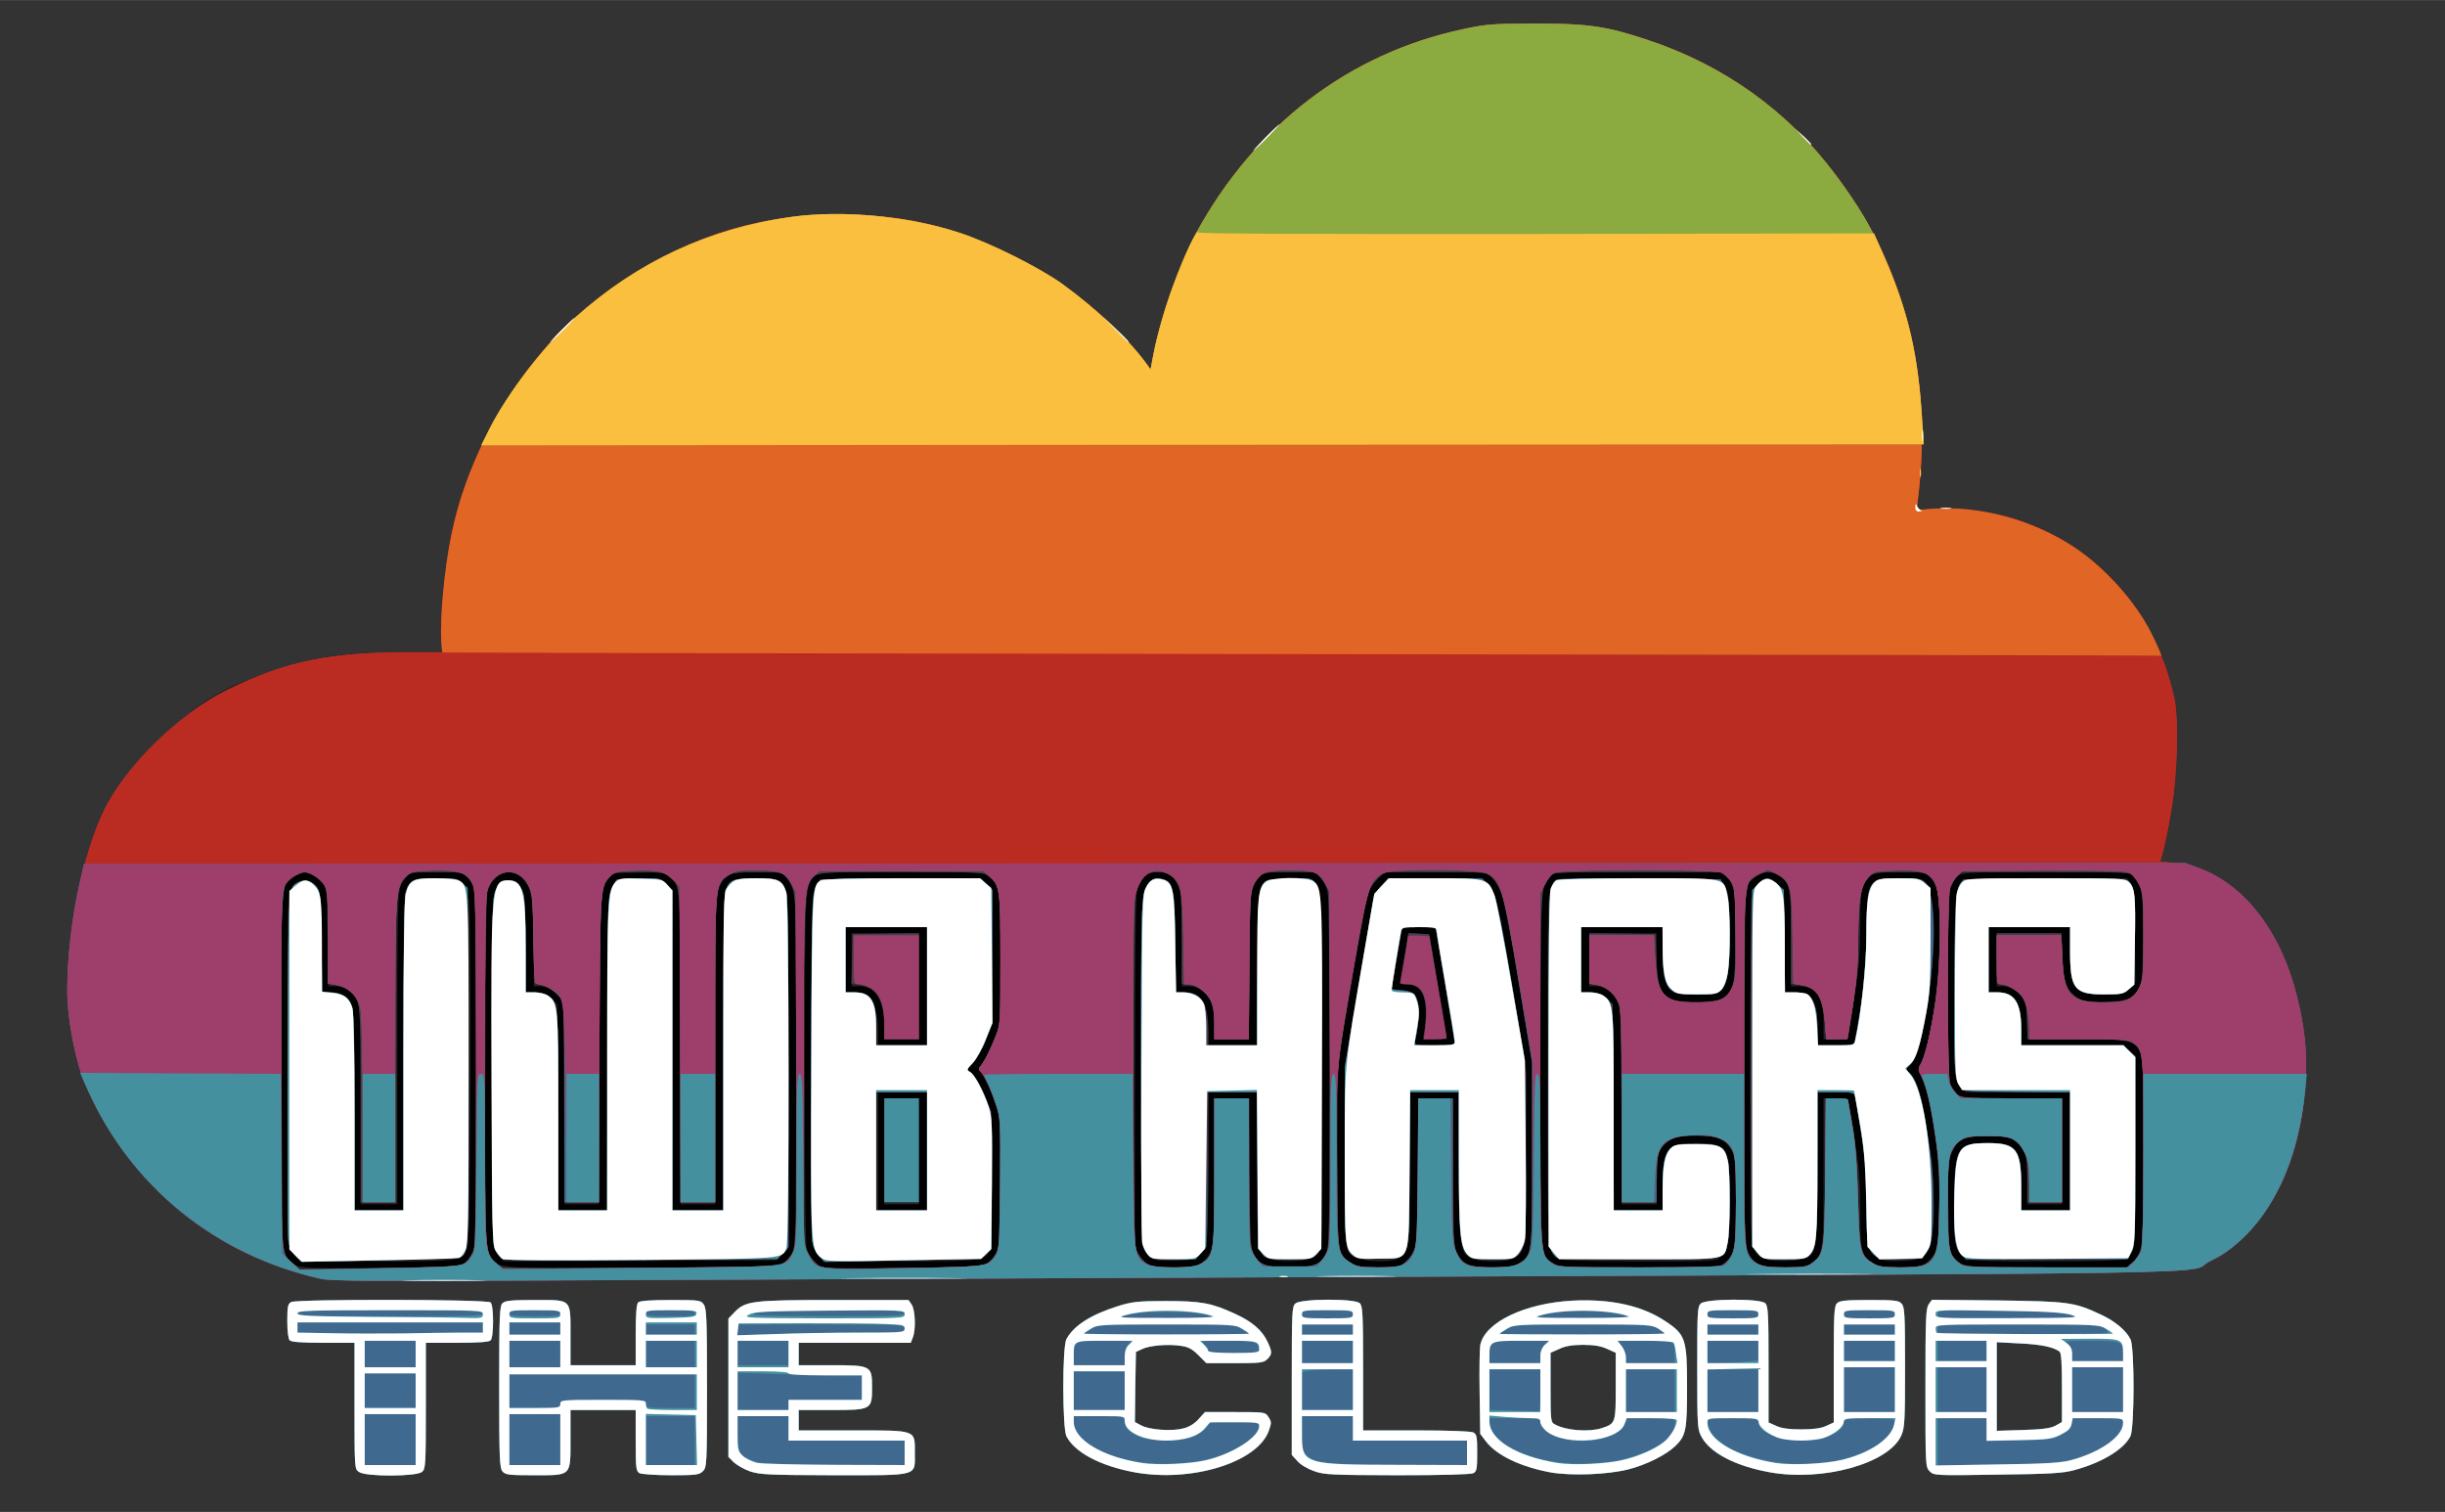 <svg xmlns="http://www.w3.org/2000/svg" width="6546" height="4048" preserveAspectRatio="xMidYMid meet" version="1.0" viewBox="0 0 12000 7420"><rect x="0" y="0" width="12000" height="7420" fill="#333333" stroke="none"/><g id="layer101" fill="#010101" stroke="none"><path d="M1575 6276 c-526 -118 -941 -460 -1155 -951 -51 -119 -90 -322 -90 -475 0 -287 75 -653 176 -866 69 -145 217 -319 394 -461 138 -111 244 -167 452 -236 195 -66 354 -87 646 -87 l174 0 -7 -62 c-8 -84 18 -354 49 -511 65 -320 229 -647 457 -913 247 -288 632 -524 993 -609 354 -83 725 -69 1051 39 145 48 388 170 497 248 168 122 329 274 414 392 l21 29 13 -69 c32 -176 129 -453 211 -602 290 -529 750 -880 1308 -999 115 -25 145 -27 351 -28 264 0 354 13 555 80 378 125 692 351 926 665 165 221 263 418 341 680 79 270 101 588 62 904 l-7 59 73 -6 c102 -9 268 9 375 39 416 118 722 451 817 889 23 107 16 375 -15 556 -15 86 -33 176 -41 201 l-13 45 68 7 c276 25 510 280 603 657 47 190 56 342 31 532 -36 272 -127 478 -285 638 -70 71 -100 94 -170 127 -144 69 441 59 -4935 82 -1221 5 -2683 12 -3250 14 -843 4 -1041 3 -1090 -8z"/></g><g id="layer102" fill="#28262b" stroke="none"><path d="M1575 6276 c-526 -118 -941 -460 -1155 -951 -51 -119 -90 -322 -90 -475 0 -287 75 -653 176 -866 105 -222 377 -488 619 -604 281 -136 494 -180 873 -180 l174 0 -7 -62 c-8 -84 18 -354 49 -511 65 -320 229 -647 457 -913 247 -288 632 -524 993 -609 354 -83 725 -69 1051 39 145 48 388 170 497 248 168 122 329 274 414 392 l21 29 13 -69 c32 -176 129 -453 211 -602 290 -529 750 -880 1308 -999 115 -25 145 -27 351 -28 264 0 354 13 555 80 378 125 692 351 926 665 165 221 263 418 341 680 79 270 101 588 62 904 l-7 59 73 -6 c102 -9 268 9 375 39 416 118 722 451 817 889 23 107 16 375 -15 556 -15 86 -33 176 -41 201 l-13 45 68 7 c276 25 510 280 603 657 47 190 56 342 31 532 -36 272 -127 478 -285 638 -70 71 -100 94 -170 127 -144 69 441 59 -4935 82 -1221 5 -2683 12 -3250 14 -843 4 -1041 3 -1090 -8z m697 -72 c15 -8 36 -29 45 -47 17 -30 18 -92 21 -887 3 -912 3 -917 -46 -965 -24 -24 -30 -25 -146 -25 -96 0 -126 3 -145 16 -52 37 -51 26 -51 849 l0 765 -90 0 -90 0 0 -485 c0 -528 1 -519 -56 -564 -17 -13 -41 -21 -65 -21 l-38 0 -3 -239 c-3 -226 -4 -241 -24 -268 -12 -15 -37 -34 -57 -42 -32 -12 -40 -11 -73 6 -21 10 -45 34 -56 53 -17 33 -18 79 -18 905 0 850 1 871 20 903 43 70 35 69 462 64 301 -3 389 -7 410 -18z m1567 -3 c14 -9 34 -30 45 -45 21 -27 21 -37 24 -869 2 -581 -1 -858 -9 -894 -6 -29 -22 -67 -36 -83 l-25 -30 -122 0 c-139 0 -156 7 -187 74 -18 39 -19 80 -19 799 l0 757 -85 0 -85 0 0 -760 c0 -826 1 -804 -56 -849 -25 -20 -37 -21 -153 -19 l-125 3 -22 32 c-41 61 -44 124 -44 876 l0 717 -85 0 -84 0 -3 -501 -3 -501 -37 -34 c-28 -25 -47 -34 -73 -34 l-35 0 0 -195 c0 -107 -5 -218 -11 -247 -28 -128 -149 -160 -207 -55 -16 30 -17 96 -20 895 -2 838 -2 864 17 907 38 85 -10 80 747 77 620 -3 671 -4 693 -21z m997 3 c17 -8 39 -30 50 -47 17 -29 19 -57 22 -346 l3 -313 -27 -84 c-14 -46 -39 -103 -54 -127 l-27 -43 19 -27 c11 -15 35 -64 54 -109 l34 -83 0 -318 c0 -345 -3 -364 -55 -405 -27 -22 -32 -22 -435 -22 -390 0 -408 1 -424 19 -45 50 -45 49 -46 953 0 584 3 866 11 885 12 34 47 73 73 82 10 4 188 6 395 4 312 -3 381 -6 407 -19z m1055 -1 c16 -10 38 -36 49 -58 19 -39 20 -63 20 -398 l0 -357 85 0 84 0 3 368 c3 328 5 370 21 399 27 51 62 63 177 63 115 0 150 -12 177 -63 17 -30 18 -91 21 -872 3 -896 2 -919 -45 -975 l-25 -30 -127 0 c-121 0 -129 1 -150 24 -46 49 -51 95 -51 458 l0 338 -85 0 -85 0 0 -75 c0 -122 -41 -185 -121 -185 l-39 0 0 -227 c0 -202 -3 -233 -19 -270 -23 -49 -45 -63 -101 -63 -50 0 -83 29 -99 86 -7 27 -11 316 -11 900 l0 861 23 34 c33 50 59 59 170 59 76 0 106 -4 128 -17z m1003 -4 c60 -47 61 -50 64 -446 l3 -363 84 0 84 0 3 368 c3 359 3 368 25 403 31 49 59 59 170 59 78 0 101 -4 128 -20 65 -40 65 -40 65 -532 l0 -444 -65 -391 c-35 -215 -73 -415 -84 -444 -11 -29 -33 -65 -48 -81 l-27 -28 -251 0 -251 0 -30 33 c-17 17 -35 39 -41 47 -10 14 -38 162 -135 720 -22 128 -23 159 -23 585 0 414 1 453 18 483 31 58 68 72 183 72 88 0 105 -3 128 -21z m1575 -5 c17 -14 35 -42 41 -62 5 -20 10 -129 10 -242 0 -226 -6 -252 -63 -294 -24 -18 -43 -21 -131 -21 -114 0 -141 11 -176 68 -17 27 -20 51 -20 150 l0 117 -85 0 -85 0 0 -455 c0 -286 -4 -473 -11 -504 -13 -64 -62 -111 -114 -111 l-35 0 0 -130 0 -130 165 0 165 0 0 110 c0 124 15 178 58 207 22 14 48 18 133 18 118 0 145 -9 175 -58 17 -28 19 -56 22 -242 4 -220 -2 -261 -39 -309 l-20 -26 -415 0 -415 0 -24 24 c-13 13 -28 41 -34 62 -7 27 -11 312 -11 886 0 940 -2 909 64 949 29 18 56 19 423 19 l391 0 31 -26z m419 6 c60 -37 62 -51 62 -450 l0 -360 59 0 c70 0 59 -24 96 215 20 126 25 198 25 338 0 199 5 220 63 256 29 18 50 21 135 21 98 0 102 -1 135 -30 23 -20 38 -45 46 -74 13 -54 15 -385 2 -453 -5 -26 -15 -88 -22 -138 -14 -104 -44 -220 -65 -252 -13 -21 -12 -27 4 -60 51 -102 92 -378 92 -623 0 -202 -7 -244 -46 -284 -26 -25 -30 -26 -148 -26 -188 0 -196 11 -196 267 0 138 -6 201 -30 353 -16 102 -30 188 -30 193 0 4 -27 7 -60 7 l-60 0 0 -80 c0 -129 -33 -180 -117 -180 l-43 0 0 -231 c0 -254 -5 -280 -59 -312 -39 -23 -83 -21 -115 4 -59 46 -56 1 -56 940 0 838 1 864 20 903 30 63 58 75 175 76 83 0 106 -4 133 -20z m1582 -8 c15 -16 33 -46 39 -68 7 -25 11 -194 11 -482 0 -487 0 -490 -59 -525 -25 -15 -61 -17 -270 -17 l-241 0 0 -80 c0 -89 -13 -125 -56 -159 -15 -12 -41 -21 -60 -21 l-34 0 0 -130 0 -130 159 0 158 0 5 114 c6 125 18 161 71 200 25 18 42 21 131 21 111 0 139 -10 173 -62 15 -23 18 -57 21 -234 4 -224 -3 -275 -43 -315 l-24 -24 -414 0 c-465 0 -433 -5 -463 77 -20 56 -20 919 0 967 27 65 34 66 303 66 l243 0 0 260 0 260 -85 0 -85 0 0 -117 c0 -130 -11 -164 -67 -200 -39 -26 -204 -26 -251 0 -63 34 -72 73 -72 310 0 233 6 263 62 297 32 19 49 20 426 20 l394 0 28 -28z"/><path d="M1452 6168 c-11 -13 -25 -36 -31 -51 -8 -19 -11 -298 -11 -870 0 -782 1 -845 18 -877 33 -66 109 -64 138 5 11 27 14 86 14 265 l0 230 43 0 c23 0 53 7 66 16 50 35 51 48 51 569 l0 485 120 0 120 0 2 -784 c4 -937 -14 -839 155 -844 104 -2 110 -1 131 21 15 16 26 46 33 88 6 40 9 373 7 874 -3 682 -5 814 -17 838 -29 56 -36 57 -444 57 l-374 0 -21 -22z"/><path d="M2451 6164 c-12 -15 -25 -39 -29 -53 -4 -14 -7 -404 -7 -866 0 -820 0 -841 20 -880 18 -36 24 -40 59 -40 31 0 43 6 60 28 20 27 21 42 24 273 l3 244 44 0 c35 0 52 6 77 29 l33 29 3 506 3 506 119 0 119 0 3 -777 c3 -764 3 -779 24 -813 l20 -35 107 -3 c108 -3 108 -3 137 27 l30 29 0 786 0 786 125 0 125 0 0 -775 c0 -833 -1 -818 49 -845 11 -5 62 -10 114 -10 107 0 126 9 146 69 8 24 11 288 11 887 l0 854 -29 32 -29 33 -670 3 -670 2 -21 -26z"/><path d="M4016 6160 c-14 -17 -28 -45 -31 -63 -3 -18 -5 -410 -3 -872 3 -827 3 -841 24 -875 l20 -35 393 -3 392 -2 30 29 29 29 0 329 0 328 -31 78 c-18 43 -46 94 -64 113 -32 34 -32 34 -11 48 25 16 58 77 86 160 18 54 20 85 20 366 0 199 -4 318 -11 339 -21 60 -29 61 -443 61 l-374 0 -26 -30z m534 -510 l0 -290 -120 0 -120 0 0 290 0 290 120 0 120 0 0 -290z m0 -810 l0 -290 -200 0 -200 0 0 160 0 160 48 0 c36 0 54 5 66 19 29 32 45 92 46 169 l0 72 120 0 120 0 0 -290z"/><path d="M4340 5650 l0 -260 85 0 85 0 0 260 0 260 -85 0 -85 0 0 -260z"/><path d="M4340 5030 c0 -121 -42 -190 -117 -190 l-43 0 0 -130 0 -130 165 0 165 0 0 260 0 260 -85 0 -85 0 0 -70z"/><path d="M5665 6181 c-11 -5 -29 -19 -40 -31 -20 -22 -20 -36 -20 -894 0 -860 0 -871 20 -906 40 -67 111 -47 134 37 6 21 11 135 11 261 l0 222 44 0 c84 0 116 52 116 188 l0 72 120 0 119 0 3 -379 c4 -471 -9 -436 158 -436 174 0 154 -112 158 923 2 654 0 874 -10 896 -7 17 -25 34 -44 42 -40 17 -159 18 -203 3 -60 -21 -61 -29 -61 -444 l0 -375 -120 0 -120 0 0 353 c0 202 -4 367 -10 388 -6 19 -22 46 -36 60 -22 21 -36 24 -112 26 -48 2 -96 -1 -107 -6z"/><path d="M6658 6174 c-58 -31 -58 -33 -58 -507 l0 -435 50 -293 c27 -162 58 -346 69 -409 12 -63 21 -121 21 -127 0 -7 16 -31 36 -53 l36 -40 233 0 233 0 25 30 c39 46 52 98 119 495 l63 370 0 451 c0 491 0 491 -57 520 -32 17 -152 19 -197 3 -64 -23 -66 -32 -69 -446 l-3 -373 -120 0 -119 0 0 373 c0 354 -1 374 -20 405 -11 18 -32 37 -46 42 -39 15 -165 11 -196 -6z m482 -1051 c0 -5 -21 -135 -47 -290 l-48 -283 -82 0 c-46 0 -83 3 -83 8 0 4 -11 70 -25 147 -14 77 -25 143 -25 148 0 4 18 7 41 7 56 0 77 14 89 60 10 37 5 93 -15 188 -5 22 -4 22 95 22 55 0 100 -3 100 -7z"/><path d="M6991 5058 c20 -103 3 -194 -39 -217 -12 -6 -34 -11 -51 -11 -17 0 -31 -1 -31 -2 0 -2 9 -55 20 -118 11 -63 20 -119 20 -123 0 -4 24 -7 53 -5 l52 3 36 213 c21 117 40 233 44 258 l6 44 -59 0 -59 0 8 -42z"/><path d="M7649 6175 c-55 -30 -54 -9 -54 -930 0 -830 0 -851 20 -890 l20 -40 404 0 405 0 20 35 c19 31 21 55 24 206 4 186 -6 268 -39 303 -18 19 -30 21 -124 21 -90 0 -108 -3 -124 -19 -30 -30 -41 -85 -41 -203 l0 -108 -200 0 -200 0 0 160 0 160 45 0 c35 0 52 6 77 29 l33 29 3 506 3 506 119 0 120 0 0 -115 c0 -188 21 -215 166 -215 152 0 164 21 164 285 -1 194 -8 241 -45 273 -26 22 -26 22 -398 22 -302 -1 -377 -3 -398 -15z"/><path d="M8654 6175 c-61 -31 -59 6 -62 -895 -2 -454 0 -845 3 -869 7 -47 49 -101 79 -101 9 0 30 13 48 29 l33 29 3 251 3 251 47 0 c87 0 112 41 112 183 l0 77 89 0 89 0 6 -27 c35 -172 56 -365 56 -519 0 -263 7 -274 163 -274 54 0 107 4 117 10 31 17 42 70 47 230 8 259 -52 622 -112 675 l-23 21 24 23 c34 32 60 127 89 326 27 183 33 389 15 486 -16 84 -41 103 -144 107 -62 3 -91 0 -114 -12 -56 -29 -62 -54 -62 -263 0 -176 -18 -341 -56 -525 l-6 -28 -89 0 -89 0 0 358 c0 207 -4 372 -10 393 -17 61 -40 74 -139 77 -63 2 -94 -2 -117 -13z"/><path d="M9643 6170 c-45 -27 -53 -67 -53 -265 0 -177 8 -227 39 -267 17 -21 29 -23 115 -26 154 -6 176 21 176 213 l0 115 120 0 120 0 0 -290 0 -290 -255 0 -256 0 -24 -24 c-14 -14 -26 -41 -30 -67 -3 -24 -5 -233 -3 -464 3 -403 4 -421 24 -455 l20 -35 402 -3 401 -2 18 27 c16 24 18 57 21 255 l3 228 -30 30 c-28 29 -33 30 -123 30 -149 0 -168 -24 -168 -210 l0 -120 -200 0 -200 0 0 160 0 160 43 0 c84 0 117 51 117 180 l0 80 249 0 249 0 31 26 31 26 0 464 c0 496 -1 508 -49 534 -13 6 -154 10 -388 10 -347 0 -370 -1 -400 -20z"/></g><g id="layer103" fill="#4b3f4d" stroke="none"><path d="M1575 6276 c-526 -118 -941 -460 -1155 -951 -51 -119 -90 -322 -90 -475 0 -287 75 -653 176 -866 105 -222 377 -488 619 -604 281 -136 494 -180 873 -180 l174 0 -7 -62 c-8 -84 18 -354 49 -511 65 -320 229 -647 457 -913 247 -288 632 -524 993 -609 354 -83 725 -69 1051 39 145 48 388 170 497 248 168 122 329 274 414 392 l21 29 13 -69 c32 -176 129 -453 211 -602 290 -529 750 -880 1308 -999 115 -25 145 -27 351 -28 264 0 354 13 555 80 378 125 692 351 926 665 165 221 263 418 341 680 79 270 101 588 62 904 l-7 59 73 -6 c102 -9 268 9 375 39 416 118 722 451 817 889 23 107 16 375 -15 556 -15 86 -33 176 -41 201 l-13 45 68 7 c276 25 510 280 603 657 47 190 56 342 31 532 -36 272 -127 478 -285 638 -70 71 -100 94 -170 127 -144 69 441 59 -4935 82 -1221 5 -2683 12 -3250 14 -843 4 -1041 3 -1090 -8z m695 -70 c14 -6 35 -31 48 -56 l22 -44 0 -851 c0 -576 -4 -862 -11 -889 -6 -21 -21 -49 -34 -62 -23 -23 -31 -24 -154 -24 l-129 0 -25 30 c-14 16 -30 52 -36 80 -7 34 -11 292 -11 780 l0 730 -85 0 -85 0 0 -480 c0 -523 1 -514 -56 -559 -15 -12 -44 -24 -66 -27 l-38 -7 0 -224 c0 -183 -3 -230 -15 -254 -18 -33 -69 -69 -100 -69 -11 0 -34 9 -52 20 -66 40 -63 -11 -63 950 0 955 -3 900 60 954 l31 25 387 -5 c254 -4 396 -10 412 -18z m1576 -7 c66 -40 64 -9 64 -938 0 -901 0 -903 -51 -957 -21 -23 -29 -24 -144 -24 -138 0 -155 7 -186 74 -18 39 -19 80 -19 794 l0 752 -85 0 -85 0 0 -760 c0 -828 2 -793 -56 -839 -24 -19 -40 -21 -149 -21 -113 0 -123 2 -142 23 -48 53 -48 45 -51 845 l-3 752 -84 0 -85 0 0 -490 0 -489 -31 -36 c-21 -23 -47 -40 -75 -47 l-42 -12 -4 -215 c-3 -182 -7 -223 -22 -259 -46 -106 -173 -91 -205 24 -16 56 -15 1708 0 1755 13 39 45 78 72 88 10 4 319 5 685 3 635 -4 668 -5 698 -23z m997 4 c17 -8 37 -32 48 -56 17 -38 19 -69 19 -352 l0 -310 -29 -83 c-16 -46 -40 -100 -53 -120 l-24 -37 22 -33 c13 -19 37 -69 54 -113 l30 -78 0 -316 c0 -343 -3 -362 -55 -403 -27 -22 -32 -22 -435 -22 -456 0 -420 -6 -457 75 -17 37 -18 98 -21 864 -2 598 0 839 9 880 9 42 20 65 49 93 l37 38 389 -7 c308 -4 395 -9 417 -20z m1052 -3 c64 -39 65 -48 65 -449 l0 -361 85 0 84 0 3 368 c3 328 5 370 21 399 27 51 62 63 177 63 115 0 150 -12 177 -63 17 -30 18 -89 18 -897 0 -476 -3 -877 -7 -892 -5 -14 -20 -40 -34 -57 l-26 -31 -127 0 c-119 0 -129 1 -148 23 -48 52 -48 52 -51 435 l-3 362 -85 0 -84 0 0 -75 c0 -119 -37 -178 -122 -191 l-38 -7 0 -212 c0 -117 -3 -227 -6 -244 -4 -17 -19 -45 -34 -61 -24 -25 -36 -30 -77 -30 -56 0 -71 12 -100 75 -17 37 -18 98 -21 869 -2 572 1 846 8 882 9 40 20 60 46 83 34 30 37 31 141 31 88 0 111 -3 138 -20z m1010 -13 c18 -18 38 -51 44 -72 7 -26 11 -165 11 -382 l0 -343 85 0 85 0 0 358 c0 329 2 360 19 399 28 60 59 73 178 73 81 0 104 -4 131 -20 61 -38 62 -42 62 -536 l0 -447 -65 -396 c-68 -410 -84 -471 -136 -519 -22 -21 -30 -22 -275 -22 l-253 0 -36 37 c-19 20 -40 52 -45 72 -13 45 -124 693 -140 816 -8 60 -10 227 -8 505 3 461 1 448 71 490 26 16 51 20 136 20 l103 0 33 -33z m1560 11 c50 -39 55 -68 55 -305 0 -198 -2 -221 -20 -250 -30 -50 -63 -66 -148 -71 -95 -5 -149 9 -187 48 -29 31 -30 33 -33 156 l-4 124 -83 0 -84 0 -3 -482 c-3 -482 -3 -483 -26 -519 -23 -38 -74 -69 -111 -69 -20 0 -21 -5 -21 -125 l0 -125 163 2 162 3 5 125 c6 145 22 181 88 200 54 15 187 12 227 -4 63 -26 70 -54 73 -291 4 -223 -3 -271 -41 -312 l-20 -23 -417 0 c-399 0 -418 1 -434 19 -45 50 -45 49 -46 954 0 945 -2 907 62 947 32 19 49 20 424 20 386 0 392 0 419 -22z m430 0 c57 -45 59 -60 63 -450 l4 -358 54 0 c30 0 54 3 54 8 0 4 10 59 21 122 16 84 23 179 28 355 8 266 13 288 74 325 26 16 50 20 130 20 177 0 191 -20 195 -294 4 -256 -33 -528 -88 -640 -17 -34 -17 -41 -4 -60 47 -73 94 -390 94 -637 0 -197 -8 -248 -45 -285 -23 -23 -31 -24 -153 -24 -120 0 -130 1 -150 23 -39 41 -45 76 -52 307 -5 150 -15 267 -29 350 -11 69 -21 128 -21 133 0 4 -24 7 -54 7 l-53 0 -7 -81 c-11 -132 -40 -175 -126 -186 l-40 -6 0 -231 c0 -211 -2 -233 -19 -260 -44 -66 -111 -74 -169 -22 l-37 34 -3 882 c-2 809 -1 884 15 917 28 59 62 73 184 73 94 0 110 -3 134 -22z m1572 -2 c51 -43 53 -66 53 -551 0 -393 -2 -451 -16 -481 -29 -61 -45 -64 -313 -64 l-239 0 -4 -94 c-3 -89 -5 -96 -33 -126 -17 -18 -49 -36 -72 -43 l-43 -11 0 -123 0 -123 159 0 158 0 5 113 c5 136 22 178 81 209 35 17 54 20 138 16 87 -3 101 -6 125 -28 49 -46 54 -73 54 -292 -1 -210 -8 -257 -46 -299 -16 -18 -35 -19 -434 -19 l-417 0 -20 23 c-11 12 -25 37 -32 56 -15 46 -16 918 0 958 6 15 20 38 31 51 21 22 25 22 270 22 l248 0 0 255 0 255 -85 0 -85 0 0 -112 c0 -94 -3 -118 -20 -145 -34 -57 -62 -68 -175 -68 -119 0 -146 12 -176 81 -18 40 -20 64 -17 263 3 205 4 222 24 248 39 53 40 53 461 53 l391 0 29 -24z"/><path d="M1452 6163 c-21 -20 -32 -44 -37 -74 -3 -24 -5 -417 -3 -874 3 -894 1 -857 54 -886 31 -16 70 -4 91 28 16 24 18 58 21 270 l3 243 42 0 c24 0 53 7 66 16 50 35 51 48 51 569 l0 485 120 0 120 0 0 -762 c0 -494 4 -776 10 -800 17 -58 39 -68 155 -68 96 0 103 1 126 26 l24 26 3 871 c2 901 2 916 -37 937 -9 4 -188 12 -398 16 l-382 7 -29 -30z"/><path d="M2467 6179 c-9 -5 -25 -24 -35 -42 -16 -30 -17 -91 -17 -882 0 -830 0 -851 20 -890 18 -36 24 -40 59 -40 31 0 43 6 60 28 20 27 21 42 24 273 l3 244 42 0 c24 0 53 7 65 16 52 36 52 36 52 564 l0 490 120 0 119 0 3 -777 c3 -764 3 -779 24 -813 l20 -35 107 -3 c108 -3 108 -3 137 27 l30 29 0 786 0 786 125 0 125 0 0 -775 c0 -833 -1 -818 49 -845 11 -5 62 -10 114 -10 107 0 126 9 146 69 8 24 11 288 11 887 l0 854 -27 29 -28 29 -665 6 c-444 4 -671 2 -683 -5z"/><path d="M4018 6162 c-18 -22 -29 -49 -33 -84 -3 -29 -5 -420 -3 -868 3 -792 4 -816 23 -855 l20 -40 393 -3 393 -2 30 29 29 29 0 329 0 328 -31 78 c-18 43 -46 93 -63 111 l-31 33 30 29 c17 17 44 64 60 105 l30 74 0 337 0 338 -25 24 -25 25 -385 7 -386 7 -26 -31z m532 -512 l0 -290 -125 0 -125 0 0 290 0 290 125 0 125 0 0 -290z m0 -810 l0 -290 -200 0 -200 0 0 159 0 160 52 3 c47 3 55 7 75 37 20 29 23 47 23 127 l0 94 125 0 125 0 0 -290z"/><path d="M4340 5034 c0 -125 -39 -190 -119 -201 l-42 -6 3 -121 3 -121 163 -3 162 -2 0 260 0 260 -85 0 -85 0 0 -66z"/><path d="M5637 6162 c-8 -9 -20 -30 -26 -45 -8 -19 -11 -292 -11 -856 0 -719 2 -834 16 -880 17 -57 44 -78 88 -67 54 13 61 47 64 314 l4 242 43 0 c82 0 114 53 115 193 l0 67 120 0 119 0 3 -379 c4 -471 -9 -436 158 -436 173 0 154 -109 158 908 2 469 0 867 -3 885 -11 62 -32 72 -151 72 -58 0 -114 -4 -124 -10 -36 -19 -40 -62 -40 -441 l0 -369 -120 0 -120 0 0 348 c0 191 -4 364 -9 385 -5 22 -19 50 -32 63 -21 22 -29 24 -129 24 -89 0 -110 -3 -123 -18z"/><path d="M6647 6169 c-46 -27 -47 -43 -47 -496 0 -480 -5 -425 96 -1006 47 -272 49 -279 82 -318 l34 -39 230 0 230 0 28 28 c15 16 35 53 44 83 9 30 46 232 81 449 l65 394 0 402 c0 221 -3 415 -6 433 -4 17 -18 42 -32 56 -23 23 -31 25 -127 25 -165 0 -164 2 -165 -477 l0 -343 -120 0 -119 0 -3 379 c-4 468 8 435 -149 438 -59 2 -112 -2 -122 -8z m493 -1046 c0 -5 -21 -135 -47 -290 l-47 -283 -82 0 c-82 0 -82 0 -88 28 -6 30 -46 271 -46 278 0 2 19 4 43 4 24 0 51 6 61 13 35 26 39 106 11 235 -5 22 -4 22 95 22 55 0 100 -3 100 -7z"/><path d="M6996 5016 c10 -130 -18 -186 -94 -186 -27 0 -32 -3 -28 -17 2 -10 12 -67 22 -126 l17 -108 50 3 51 3 42 245 c24 135 43 251 43 258 1 8 -16 12 -55 12 l-55 0 7 -84z"/><path d="M7642 6173 c-7 -3 -19 -18 -27 -33 -13 -25 -15 -150 -15 -890 0 -930 0 -922 52 -935 13 -3 196 -4 407 -3 l385 3 20 35 c18 31 21 55 24 200 4 186 -7 272 -40 307 -19 21 -30 23 -114 23 -155 0 -166 -13 -172 -202 l-4 -128 -199 0 -199 0 0 160 0 160 45 0 c35 0 52 6 77 29 l33 29 3 506 3 506 119 0 120 0 0 -115 c0 -191 22 -219 174 -213 107 3 129 15 146 77 13 47 12 353 -1 411 -19 85 8 80 -433 79 -215 0 -397 -3 -404 -6z"/><path d="M8631 6156 c-12 -13 -27 -41 -32 -63 -12 -51 -11 -1646 1 -1698 9 -40 49 -85 75 -85 8 0 29 13 47 29 l33 29 3 251 3 251 48 0 c84 0 111 45 111 181 l0 79 89 0 89 0 6 -27 c33 -159 56 -364 56 -513 1 -270 7 -280 164 -280 94 0 104 2 124 23 61 64 57 373 -9 706 -23 118 -40 166 -69 191 -20 17 -20 17 1 36 40 36 58 102 94 335 40 256 32 504 -16 556 -21 21 -31 23 -121 23 -162 0 -168 -10 -168 -274 0 -143 -5 -215 -25 -341 -14 -88 -27 -170 -30 -182 -5 -22 -10 -23 -95 -23 l-89 0 -3 379 c-4 469 8 435 -155 439 -104 2 -110 2 -132 -22z"/><path d="M9625 6156 c-32 -32 -38 -82 -33 -288 5 -241 16 -258 171 -258 135 0 157 30 157 215 l0 115 120 0 120 0 0 -290 0 -290 -255 0 c-256 0 -256 0 -280 -24 -34 -34 -37 -79 -33 -536 3 -381 4 -407 23 -445 l20 -40 385 -3 c212 -1 395 0 408 3 46 11 53 55 50 297 l-3 220 -28 24 c-25 22 -37 24 -120 24 -147 0 -167 -25 -167 -210 l0 -120 -200 0 -200 0 0 160 0 160 43 0 c84 0 117 51 117 180 l0 80 249 0 249 0 31 26 31 26 0 466 c0 448 -1 468 -20 500 l-20 32 -395 0 -396 0 -24 -24z"/></g><g id="layer104" fill="#ba2c21" stroke="none"><path d="M1575 6276 c-526 -118 -941 -460 -1155 -951 -51 -119 -90 -322 -90 -475 0 -287 75 -653 176 -866 105 -222 377 -488 619 -604 281 -136 494 -180 873 -180 l174 0 -7 -62 c-8 -84 18 -354 49 -511 65 -320 229 -647 457 -913 247 -288 632 -524 993 -609 354 -83 725 -69 1051 39 145 48 388 170 497 248 168 122 329 274 414 392 l21 29 13 -69 c32 -176 129 -453 211 -602 290 -529 750 -880 1308 -999 115 -25 145 -27 351 -28 264 0 354 13 555 80 378 125 692 351 926 665 165 221 263 418 341 680 79 270 101 588 62 904 l-7 59 73 -6 c102 -9 268 9 375 39 416 118 722 451 817 889 23 107 16 375 -15 556 -15 86 -33 176 -41 201 l-13 45 68 7 c276 25 510 280 603 657 47 190 56 342 31 532 -36 272 -127 478 -285 638 -70 71 -100 94 -170 127 -144 69 441 59 -4935 82 -1221 5 -2683 12 -3250 14 -843 4 -1041 3 -1090 -8z m703 -73 c13 -8 33 -34 43 -58 19 -42 19 -73 17 -912 -3 -817 -4 -870 -21 -901 -28 -51 -71 -64 -193 -60 -92 3 -105 5 -128 27 -56 52 -56 59 -56 863 l0 738 -80 0 -80 0 0 -450 c0 -282 -4 -468 -11 -499 -13 -62 -60 -108 -119 -117 l-40 -7 0 -224 c0 -183 -3 -230 -15 -254 -18 -33 -69 -69 -100 -69 -11 0 -34 9 -52 20 -66 40 -63 -11 -63 950 0 956 -4 900 61 954 l31 26 392 -6 c318 -5 395 -9 414 -21z m1565 0 c17 -9 37 -32 48 -58 19 -43 19 -72 17 -907 l-3 -863 -24 -42 c-30 -53 -58 -63 -176 -63 -79 0 -97 3 -126 23 -72 48 -69 5 -69 850 l0 757 -85 0 -85 0 -2 -774 -3 -775 -29 -30 c-43 -45 -73 -53 -185 -49 -87 3 -102 6 -124 26 -52 49 -51 41 -55 850 l-3 752 -84 0 -85 0 0 -486 c0 -435 -2 -489 -17 -514 -18 -31 -80 -70 -111 -70 -20 0 -20 -7 -24 -222 -3 -210 -5 -226 -26 -266 -52 -97 -173 -77 -201 32 -8 31 -11 299 -11 891 0 922 -2 886 58 937 l30 25 674 -5 c560 -4 678 -7 701 -19z m1000 0 c17 -8 37 -32 48 -56 17 -38 19 -69 19 -353 0 -300 -1 -313 -24 -380 -26 -79 -61 -149 -77 -159 -7 -5 -6 -12 4 -23 19 -22 51 -86 77 -153 19 -50 20 -76 20 -372 0 -344 -2 -359 -55 -407 l-27 -25 -403 0 -403 0 -25 23 c-52 49 -52 51 -52 967 l0 850 23 41 c45 77 29 74 462 67 304 -4 391 -9 413 -20z m1053 -2 c62 -38 64 -50 64 -450 l0 -361 85 0 85 0 0 358 c0 329 2 360 19 399 28 61 59 73 183 73 124 0 157 -15 182 -82 15 -39 16 -125 14 -903 l-3 -860 -22 -41 c-28 -53 -59 -64 -173 -64 -114 0 -145 11 -173 64 -21 40 -22 51 -25 404 l-3 362 -84 0 -85 0 0 -77 c0 -54 -5 -89 -18 -113 -19 -39 -74 -80 -107 -80 l-23 0 -4 -222 c-4 -257 -12 -288 -81 -322 -74 -36 -134 9 -157 118 -7 35 -10 313 -8 881 3 789 4 832 22 868 28 56 54 66 176 67 86 0 111 -4 136 -19z m1007 -11 c53 -46 57 -78 57 -459 l0 -341 85 0 85 0 0 358 c0 329 2 360 19 399 28 60 59 73 178 73 80 0 104 -4 130 -20 64 -38 63 -32 63 -534 l0 -454 -65 -389 c-78 -469 -88 -503 -160 -537 -46 -22 -448 -23 -500 -2 -68 29 -81 65 -136 377 -106 609 -100 546 -97 1033 3 479 1 464 71 506 26 16 51 20 134 20 99 0 103 -1 136 -30z m1566 9 c46 -43 51 -74 51 -306 0 -198 -2 -221 -20 -250 -32 -53 -63 -66 -161 -71 -75 -4 -94 -1 -132 17 -65 31 -77 63 -77 200 l0 111 -85 0 -85 0 0 -462 c0 -305 -4 -477 -11 -502 -14 -51 -61 -94 -110 -102 l-39 -7 0 -118 0 -119 159 0 158 0 6 110 c10 185 42 220 200 220 116 0 151 -15 178 -75 19 -43 20 -63 17 -270 -3 -209 -4 -225 -24 -252 -11 -15 -32 -34 -45 -40 -34 -18 -783 -18 -819 0 -14 6 -35 32 -47 57 l-23 44 0 863 c0 951 -2 914 62 953 32 19 49 20 429 20 390 0 396 0 418 -21z m426 -1 c58 -45 60 -60 63 -450 l3 -358 55 0 c30 0 54 3 54 8 0 4 10 61 22 127 15 87 22 184 27 355 7 260 12 283 74 320 26 16 50 20 129 20 112 0 140 -10 171 -59 20 -33 22 -50 25 -232 3 -160 0 -224 -17 -339 -26 -174 -45 -259 -70 -308 -16 -32 -17 -40 -5 -58 20 -30 50 -155 73 -308 29 -190 30 -511 1 -574 -28 -61 -65 -75 -198 -70 -102 3 -104 4 -132 34 -39 45 -50 109 -50 297 0 127 -6 199 -26 330 l-27 167 -52 0 -52 0 -6 -79 c-10 -128 -39 -175 -119 -187 l-36 -6 -4 -227 c-3 -256 -9 -276 -82 -314 l-39 -20 -43 22 c-79 42 -74 -18 -74 956 0 789 1 870 17 902 28 59 62 73 184 73 94 0 110 -3 134 -22z m1574 -4 c17 -14 35 -42 41 -62 6 -23 10 -212 10 -490 0 -490 0 -490 -54 -526 -22 -14 -59 -16 -266 -16 l-240 0 0 -52 c-1 -74 -17 -139 -43 -166 -27 -29 -69 -52 -97 -52 -19 0 -20 -6 -20 -120 l0 -120 159 0 158 0 5 113 c7 179 42 217 203 217 109 0 146 -16 175 -74 18 -39 20 -61 20 -252 0 -198 -1 -212 -22 -254 -13 -25 -34 -51 -48 -57 -19 -10 -119 -12 -422 -11 l-396 3 -26 24 c-14 14 -30 41 -36 60 -14 52 -13 936 1 964 6 12 21 32 32 45 20 22 24 22 269 22 l248 0 0 255 0 255 -79 0 -79 0 -3 -107 c-5 -118 -19 -157 -72 -197 -25 -18 -42 -21 -132 -21 -116 0 -142 11 -176 75 -17 31 -19 60 -19 253 0 236 4 255 56 296 26 20 36 21 425 21 l397 0 31 -26z"/></g><g id="layer105" fill="#3f698f" stroke="none"><path d="M1762 7224 c-22 -15 -22 -16 -22 -325 l0 -309 -153 0 c-106 0 -157 -4 -165 -12 -7 -7 -12 -44 -12 -95 0 -71 3 -84 19 -93 30 -15 963 -14 979 2 16 16 16 170 0 186 -8 8 -59 12 -165 12 l-153 0 0 308 c0 287 -1 310 -18 325 -26 24 -276 25 -310 1z"/><path d="M2467 7222 c-15 -17 -17 -60 -17 -415 0 -346 2 -398 16 -411 13 -13 42 -16 158 -16 185 0 176 -9 176 178 l0 142 160 0 160 0 0 -148 c0 -102 4 -152 12 -160 8 -8 58 -12 159 -12 141 0 149 1 163 22 14 19 16 75 16 410 0 375 -1 389 -20 408 -18 18 -33 20 -156 20 -74 0 -144 -5 -155 -10 -17 -10 -19 -23 -19 -160 l0 -150 -160 0 -160 0 0 140 c0 187 7 180 -178 180 -122 0 -141 -2 -155 -18z"/><path d="M3681 7221 c-29 -10 -65 -31 -80 -45 l-26 -26 0 -340 0 -339 30 -31 c53 -56 89 -60 491 -60 l363 0 15 22 c18 26 22 122 6 162 l-10 26 -275 0 -275 0 0 55 0 55 160 0 c197 0 200 2 200 110 0 108 -3 110 -200 110 l-160 0 0 50 0 50 265 0 c317 0 305 -4 305 110 0 117 25 110 -397 110 -322 -1 -363 -3 -412 -19z"/><path d="M5565 7225 c-165 -31 -290 -97 -331 -176 -20 -40 -21 -438 0 -477 35 -66 121 -121 256 -163 65 -20 96 -24 230 -24 174 0 225 9 340 62 86 39 134 81 161 138 24 51 23 61 -1 85 -18 18 -33 20 -160 20 l-139 0 -39 -39 c-30 -30 -49 -41 -86 -46 -63 -10 -154 -2 -191 16 l-30 14 -3 172 -2 172 32 17 c43 22 151 29 207 14 28 -7 55 -24 74 -46 l31 -34 148 0 c147 0 148 0 164 25 15 24 15 28 0 70 -59 154 -382 252 -661 200z"/><path d="M6450 7220 c-32 -11 -66 -31 -82 -49 l-28 -31 0 -364 c0 -339 1 -364 18 -379 27 -24 293 -25 316 -1 14 13 16 56 16 320 l0 304 261 0 c160 0 268 4 280 10 17 9 19 22 19 100 0 78 -2 91 -19 100 -13 6 -148 10 -373 10 -320 -1 -358 -2 -408 -20z"/><path d="M7610 7226 c-146 -27 -264 -83 -317 -152 l-28 -37 -3 -201 c-2 -111 0 -216 3 -234 21 -112 219 -207 455 -219 187 -9 341 25 455 102 98 65 105 88 105 322 0 213 -5 239 -59 291 -46 43 -139 90 -228 113 -101 26 -281 33 -383 15z m251 -217 c69 -23 69 -24 69 -206 l0 -164 -42 -19 c-30 -14 -65 -20 -118 -20 -53 0 -88 6 -117 20 l-43 19 0 170 c0 165 1 171 22 182 55 30 167 38 229 18z"/><path d="M8683 7225 c-164 -30 -286 -93 -330 -170 -22 -39 -23 -47 -23 -341 0 -279 1 -302 18 -317 27 -24 293 -25 316 -1 14 13 16 55 16 300 l0 285 38 17 c25 12 63 17 122 17 59 0 97 -5 123 -17 l37 -17 0 -285 c0 -245 2 -287 16 -300 13 -13 42 -16 158 -16 126 0 145 2 159 18 15 16 17 53 17 313 0 264 -2 298 -19 335 -62 137 -386 227 -648 179z"/><path d="M9471 7221 c-21 -21 -21 -29 -21 -409 0 -340 2 -390 16 -411 l16 -22 322 3 c350 5 375 8 506 69 69 32 123 76 146 121 21 39 20 437 0 477 -34 65 -139 129 -276 166 -54 15 -117 19 -377 22 -305 5 -312 4 -332 -16z m617 -224 l32 -18 0 -168 c0 -123 -3 -171 -12 -178 -29 -22 -89 -35 -195 -40 l-113 -6 0 218 0 217 128 -4 c96 -3 135 -8 160 -21z"/><path d="M1575 6276 c-526 -118 -941 -460 -1155 -951 -50 -116 -90 -321 -90 -465 0 -159 24 -369 62 -532 l20 -88 4336 -2 c2385 -2 4706 -3 5157 -3 l820 0 65 24 c229 84 405 314 484 632 47 190 56 342 31 532 -36 272 -127 478 -285 638 -70 71 -100 94 -170 127 -144 69 441 59 -4935 82 -1221 5 -2683 12 -3250 14 -843 4 -1041 3 -1090 -8z m703 -73 c13 -8 33 -34 43 -58 19 -42 19 -73 17 -912 -3 -817 -4 -870 -21 -901 -28 -51 -71 -64 -193 -60 -92 3 -105 5 -128 27 -56 52 -56 59 -56 863 l0 738 -80 0 -80 0 0 -450 c0 -282 -4 -468 -11 -499 -13 -62 -60 -108 -119 -117 l-40 -7 0 -224 c0 -183 -3 -230 -15 -254 -18 -33 -69 -69 -100 -69 -11 0 -34 9 -52 20 -66 40 -63 -11 -63 950 0 956 -4 900 61 954 l31 26 392 -6 c318 -5 395 -9 414 -21z m1565 0 c17 -9 37 -32 48 -58 19 -43 19 -72 17 -907 l-3 -863 -24 -42 c-30 -53 -58 -63 -176 -63 -79 0 -97 3 -126 23 -72 48 -69 5 -69 850 l0 757 -85 0 -85 0 -2 -774 -3 -775 -29 -30 c-43 -45 -73 -53 -185 -49 -87 3 -102 6 -124 26 -52 49 -51 41 -55 850 l-3 752 -84 0 -85 0 0 -486 c0 -435 -2 -489 -17 -514 -18 -31 -80 -70 -111 -70 -20 0 -20 -7 -24 -222 -3 -210 -5 -226 -26 -266 -52 -97 -173 -77 -201 32 -8 31 -11 299 -11 891 0 922 -2 886 58 937 l30 25 674 -5 c560 -4 678 -7 701 -19z m1000 0 c17 -8 37 -32 48 -56 17 -38 19 -69 19 -353 0 -300 -1 -313 -24 -380 -26 -79 -61 -149 -77 -159 -7 -5 -6 -12 4 -23 19 -22 51 -86 77 -153 19 -50 20 -76 20 -372 0 -344 -2 -359 -55 -407 l-27 -25 -403 0 -403 0 -25 23 c-52 49 -52 51 -52 967 l0 850 23 41 c45 77 29 74 462 67 304 -4 391 -9 413 -20z m1053 -2 c62 -38 64 -50 64 -450 l0 -361 85 0 85 0 0 358 c0 329 2 360 19 399 28 61 59 73 183 73 124 0 157 -15 182 -82 15 -39 16 -125 14 -903 l-3 -860 -22 -41 c-28 -53 -59 -64 -173 -64 -114 0 -145 11 -173 64 -21 40 -22 51 -25 404 l-3 362 -84 0 -85 0 0 -77 c0 -54 -5 -89 -18 -113 -19 -39 -74 -80 -107 -80 l-23 0 -4 -222 c-4 -257 -12 -288 -81 -322 -74 -36 -134 9 -157 118 -7 35 -10 313 -8 881 3 789 4 832 22 868 28 56 54 66 176 67 86 0 111 -4 136 -19z m1007 -11 c53 -46 57 -78 57 -459 l0 -341 85 0 85 0 0 358 c0 329 2 360 19 399 28 60 59 73 178 73 80 0 104 -4 130 -20 64 -38 63 -32 63 -534 l0 -454 -65 -389 c-78 -469 -88 -503 -160 -537 -46 -22 -448 -23 -500 -2 -68 29 -81 65 -136 377 -106 609 -100 546 -97 1033 3 479 1 464 71 506 26 16 51 20 134 20 99 0 103 -1 136 -30z m1566 9 c46 -43 51 -74 51 -306 0 -198 -2 -221 -20 -250 -32 -53 -63 -66 -161 -71 -75 -4 -94 -1 -132 17 -65 31 -77 63 -77 200 l0 111 -85 0 -85 0 0 -462 c0 -305 -4 -477 -11 -502 -14 -51 -61 -94 -110 -102 l-39 -7 0 -118 0 -119 159 0 158 0 6 110 c10 185 42 220 200 220 116 0 151 -15 178 -75 19 -43 20 -63 17 -270 -3 -209 -4 -225 -24 -252 -11 -15 -32 -34 -45 -40 -34 -18 -783 -18 -819 0 -14 6 -35 32 -47 57 l-23 44 0 863 c0 951 -2 914 62 953 32 19 49 20 429 20 390 0 396 0 418 -21z m426 -1 c58 -45 60 -60 63 -450 l3 -358 55 0 c30 0 54 3 54 8 0 4 10 61 22 127 15 87 22 184 27 355 7 260 12 283 74 320 26 16 50 20 129 20 112 0 140 -10 171 -59 20 -33 22 -50 25 -232 3 -160 0 -224 -17 -339 -26 -174 -45 -259 -70 -308 -16 -32 -17 -40 -5 -58 20 -30 50 -155 73 -308 29 -190 30 -511 1 -574 -28 -61 -65 -75 -198 -70 -102 3 -104 4 -132 34 -39 45 -50 109 -50 297 0 127 -6 199 -26 330 l-27 167 -52 0 -52 0 -6 -79 c-10 -128 -39 -175 -119 -187 l-36 -6 -4 -227 c-3 -256 -9 -276 -82 -314 l-39 -20 -43 22 c-79 42 -74 -18 -74 956 0 789 1 870 17 902 28 59 62 73 184 73 94 0 110 -3 134 -22z m1574 -4 c17 -14 35 -42 41 -62 6 -23 10 -212 10 -490 0 -490 0 -490 -54 -526 -22 -14 -59 -16 -266 -16 l-240 0 0 -52 c-1 -74 -17 -139 -43 -166 -27 -29 -69 -52 -97 -52 -19 0 -20 -6 -20 -120 l0 -120 159 0 158 0 5 113 c7 179 42 217 203 217 109 0 146 -16 175 -74 18 -39 20 -61 20 -252 0 -198 -1 -212 -22 -254 -13 -25 -34 -51 -48 -57 -19 -10 -119 -12 -422 -11 l-396 3 -26 24 c-14 14 -30 41 -36 60 -14 52 -13 936 1 964 6 12 21 32 32 45 20 22 24 22 269 22 l248 0 0 255 0 255 -79 0 -79 0 -3 -107 c-5 -118 -19 -157 -72 -197 -25 -18 -42 -21 -132 -21 -116 0 -142 11 -176 75 -17 31 -19 60 -19 253 0 236 4 255 56 296 26 20 36 21 425 21 l397 0 31 -26z"/><path d="M1451 6163 c-20 -20 -31 -44 -36 -74 -3 -24 -5 -417 -3 -874 3 -894 1 -857 54 -886 31 -16 70 -4 91 28 16 24 18 58 21 270 l3 243 43 0 c54 0 92 28 106 78 6 23 10 218 10 515 l0 477 120 0 120 0 0 -756 c0 -527 3 -769 11 -800 17 -65 36 -74 151 -74 88 0 99 2 125 24 l28 24 3 874 c2 900 2 917 -37 937 -9 5 -188 12 -398 16 l-382 8 -30 -30z"/><path d="M2467 6179 c-9 -5 -25 -24 -35 -42 -16 -30 -17 -91 -17 -882 0 -830 0 -851 20 -890 17 -34 25 -40 56 -43 40 -3 60 13 78 67 7 21 11 117 11 257 l0 224 43 0 c23 0 53 7 66 16 50 35 51 48 51 569 l0 485 120 0 120 0 0 -753 c0 -648 2 -761 15 -805 9 -29 24 -56 35 -62 10 -5 62 -10 115 -10 93 0 98 1 126 29 l29 29 0 786 0 786 125 0 125 0 0 -776 c0 -551 3 -782 11 -797 24 -48 48 -57 150 -57 109 0 128 9 148 69 8 24 11 288 11 887 l0 854 -27 29 -28 29 -665 6 c-436 3 -671 2 -683 -5z"/><path d="M4022 6167 c-13 -14 -28 -42 -33 -64 -13 -58 -12 -1640 2 -1704 20 -94 -6 -89 435 -89 l386 0 29 29 29 29 0 327 0 326 -31 79 c-17 46 -45 95 -64 115 -31 33 -32 36 -14 46 22 11 68 99 93 175 15 45 16 94 14 373 l-3 321 -25 24 -25 24 -385 7 -385 7 -23 -25z m528 -517 l0 -290 -125 0 -125 0 0 290 0 290 125 0 125 0 0 -290z m0 -810 l0 -290 -200 0 -200 0 0 160 0 160 41 0 c85 0 109 38 109 170 l0 90 125 0 125 0 0 -290z"/><path d="M5637 6162 c-8 -9 -20 -30 -26 -45 -8 -19 -11 -292 -11 -856 0 -719 2 -834 16 -880 17 -57 44 -78 88 -67 54 13 61 47 64 314 l4 242 33 0 c89 0 115 38 115 170 l0 90 125 0 124 0 3 -379 c4 -471 -9 -436 158 -436 174 0 155 -114 155 935 l0 878 -24 26 c-23 25 -29 26 -131 26 -102 0 -108 -1 -131 -26 l-24 -26 -3 -384 -3 -384 -124 0 -125 0 0 379 0 379 -26 31 -26 31 -107 0 c-90 0 -111 -3 -124 -18z"/><path d="M6644 6162 c-43 -35 -44 -43 -44 -492 l0 -430 61 -358 c33 -196 65 -388 72 -426 9 -58 17 -76 47 -108 l37 -38 227 0 228 0 28 29 c40 39 51 85 122 501 l62 365 4 427 c3 449 0 490 -40 528 -19 17 -36 20 -123 20 -165 0 -164 1 -165 -477 l0 -343 -120 0 -119 0 -3 379 c-4 468 8 435 -149 438 -87 3 -108 0 -125 -15z m496 -1044 c0 -7 -21 -138 -47 -290 l-47 -278 -83 0 c-46 0 -83 1 -83 3 0 1 -11 67 -25 147 -14 80 -25 148 -25 153 0 4 19 7 43 7 24 0 51 6 61 13 34 25 38 114 11 235 -5 22 -4 22 95 22 73 0 100 -3 100 -12z"/><path d="M7642 6173 c-7 -3 -19 -18 -27 -33 -13 -25 -15 -150 -15 -890 0 -930 0 -922 52 -935 13 -3 196 -4 407 -3 l385 3 20 35 c18 31 21 55 24 200 4 186 -7 272 -40 307 -20 21 -30 23 -118 23 -150 0 -170 -26 -170 -222 l0 -108 -200 0 -200 0 0 160 0 160 43 0 c23 0 53 7 65 16 52 36 52 36 52 564 l0 490 120 0 120 0 0 -107 c0 -121 10 -171 41 -199 18 -16 37 -19 125 -19 118 0 138 10 154 81 13 53 12 349 -1 404 -19 85 8 80 -433 79 -215 0 -397 -3 -404 -6z"/><path d="M8626 6149 l-26 -31 0 -875 0 -875 29 -29 c37 -36 52 -36 93 0 l33 29 3 251 3 251 50 0 c81 0 109 48 109 188 l0 72 90 0 c85 0 90 -1 95 -22 30 -139 55 -374 55 -518 0 -175 11 -243 43 -265 16 -11 50 -15 122 -15 94 0 103 2 124 24 59 63 53 407 -14 731 -20 95 -38 142 -65 165 -20 17 -20 17 1 36 40 36 63 126 105 402 20 131 16 410 -6 453 -29 56 -36 59 -145 59 -89 0 -104 -3 -124 -21 -37 -34 -41 -62 -41 -257 0 -152 -5 -217 -25 -342 -14 -85 -27 -165 -30 -177 -5 -22 -10 -23 -95 -23 l-90 0 0 353 c0 363 -5 412 -41 448 -16 16 -33 19 -123 19 -104 0 -104 0 -130 -31z"/><path d="M9625 6156 c-31 -31 -38 -93 -33 -298 5 -228 18 -248 166 -248 139 0 162 31 162 213 l0 117 120 0 120 0 0 -290 0 -289 -261 -3 c-257 -3 -261 -3 -279 -26 -28 -34 -32 -110 -28 -542 4 -412 8 -448 48 -470 11 -6 172 -10 404 -10 369 0 387 1 405 19 29 29 33 65 29 294 l-3 209 -28 24 c-25 22 -37 24 -120 24 -146 0 -167 -26 -167 -215 l0 -115 -200 0 -200 0 0 160 0 160 43 0 c84 0 117 51 117 180 l0 80 251 0 251 0 29 29 29 29 0 464 c0 444 -1 464 -20 496 l-20 32 -395 0 -396 0 -24 -24z"/></g><g id="layer106" fill="#9e3f6b" stroke="none"><path d="M1575 6276 c-526 -118 -941 -460 -1155 -951 -50 -116 -90 -321 -90 -465 0 -159 24 -369 62 -532 l20 -88 4336 -2 c2385 -2 4706 -3 5157 -3 l820 0 65 24 c229 84 405 314 484 632 47 190 56 342 31 532 -47 362 -221 653 -458 766 -140 67 439 58 -4932 81 -1221 5 -2683 12 -3250 14 -843 4 -1041 3 -1090 -8z m702 -72 c13 -8 31 -26 40 -41 17 -25 18 -83 18 -913 0 -836 -1 -887 -18 -918 -28 -51 -71 -64 -193 -60 -92 3 -105 5 -128 27 -56 52 -56 59 -56 863 l0 738 -80 0 -80 0 0 -450 c0 -282 -4 -468 -11 -499 -13 -62 -60 -108 -119 -117 l-40 -7 0 -224 c0 -183 -3 -230 -15 -254 -18 -33 -69 -69 -100 -69 -31 0 -82 36 -100 69 -14 27 -15 129 -13 917 l3 885 43 41 43 40 392 -7 c311 -6 397 -10 414 -21z m1567 -3 c16 -9 37 -32 48 -51 18 -34 18 -70 16 -905 l-3 -870 -24 -42 c-30 -53 -58 -63 -176 -63 -79 0 -97 3 -126 23 -72 48 -69 5 -69 850 l0 757 -85 0 -85 0 -2 -774 -3 -775 -29 -30 c-43 -45 -73 -53 -185 -49 -87 3 -102 6 -124 26 -52 49 -51 41 -55 850 l-3 752 -78 0 -78 0 -7 -486 c-7 -541 -5 -523 -76 -563 -21 -12 -47 -21 -58 -21 -20 0 -20 -7 -24 -222 -3 -210 -5 -226 -26 -266 -52 -97 -173 -77 -201 32 -8 31 -11 299 -11 891 0 924 -2 886 59 937 l31 27 673 -6 c597 -5 675 -7 701 -22z m997 3 c14 -7 35 -26 45 -41 18 -26 19 -53 22 -351 3 -311 2 -327 -19 -390 -25 -76 -63 -157 -79 -167 -8 -5 -7 -12 3 -23 19 -22 51 -86 77 -153 19 -50 20 -76 20 -372 0 -344 -2 -359 -55 -407 l-27 -25 -403 0 -403 0 -25 23 c-52 49 -52 51 -52 967 l0 850 23 42 c40 76 28 74 462 67 289 -5 391 -10 411 -20z m1055 -3 c62 -38 64 -50 64 -450 l0 -361 85 0 85 0 0 349 c0 192 3 362 6 379 3 17 19 45 34 64 l28 33 132 0 132 0 29 -34 c16 -20 31 -52 34 -75 3 -23 5 -421 3 -886 l-3 -845 -22 -41 c-28 -53 -59 -64 -173 -64 -114 0 -145 11 -173 64 -21 40 -22 51 -25 404 l-3 362 -84 0 -85 0 0 -77 c0 -54 -5 -89 -18 -113 -19 -39 -74 -80 -107 -80 l-23 0 -4 -222 c-4 -257 -12 -288 -81 -322 -74 -36 -134 9 -157 118 -7 35 -10 314 -8 886 3 776 4 837 21 867 28 51 58 62 177 63 86 0 111 -4 136 -19z m993 4 c16 -8 37 -31 47 -52 17 -35 19 -69 22 -400 l3 -363 79 0 78 0 4 353 c3 314 6 357 22 395 31 72 52 82 175 82 120 0 156 -14 188 -72 17 -30 18 -68 18 -483 l-1 -450 -66 -390 c-81 -473 -91 -505 -163 -539 -46 -22 -448 -23 -500 -2 -68 29 -81 65 -136 377 -104 598 -99 544 -99 1020 0 473 0 470 69 516 30 20 47 23 133 23 67 0 108 -5 127 -15z m1573 4 c11 -6 28 -29 39 -52 16 -37 19 -68 19 -260 0 -257 -5 -277 -78 -309 -37 -17 -61 -20 -136 -16 -149 7 -177 41 -184 221 l-4 107 -79 0 -79 0 0 -462 c0 -305 -4 -477 -11 -502 -14 -51 -61 -94 -110 -102 l-39 -7 0 -118 0 -119 159 0 158 0 6 110 c10 185 42 220 200 220 116 0 151 -15 178 -75 19 -43 20 -63 17 -270 -3 -209 -4 -225 -24 -252 -11 -15 -32 -34 -45 -40 -34 -18 -783 -18 -819 0 -14 6 -35 32 -47 57 l-23 44 0 863 c0 937 -2 907 55 951 27 22 33 22 427 22 267 0 406 -4 420 -11z m432 -10 c60 -47 61 -50 64 -446 l3 -363 55 0 c30 0 54 3 54 8 0 4 9 61 21 127 15 87 23 185 28 360 7 266 9 276 74 315 26 16 51 20 130 20 180 0 191 -16 195 -295 3 -162 -1 -227 -18 -344 -23 -162 -43 -248 -70 -300 -15 -31 -16 -39 -4 -57 20 -30 50 -155 73 -308 29 -190 30 -511 1 -574 -28 -61 -65 -75 -198 -70 -102 3 -104 4 -132 34 -39 45 -50 109 -50 297 0 127 -6 199 -26 330 l-27 167 -52 0 -52 0 -6 -79 c-10 -128 -39 -175 -119 -187 l-36 -6 -4 -227 c-3 -256 -9 -276 -82 -314 l-39 -20 -43 22 c-79 42 -74 -18 -74 955 0 955 -2 917 62 956 28 17 50 20 139 20 93 0 110 -3 133 -21z m1578 -6 c15 -16 32 -41 37 -56 7 -19 11 -188 11 -488 0 -498 0 -497 -54 -533 -22 -14 -59 -16 -266 -16 l-240 0 0 -52 c-1 -74 -17 -139 -43 -166 -27 -29 -69 -52 -97 -52 -19 0 -20 -6 -20 -120 l0 -120 159 0 158 0 5 113 c7 179 42 217 203 217 109 0 146 -16 175 -74 18 -39 20 -61 20 -252 0 -198 -1 -212 -22 -254 -13 -25 -34 -51 -48 -57 -19 -10 -119 -12 -422 -11 l-396 3 -26 24 c-14 14 -30 41 -36 60 -13 46 -13 931 -1 964 6 14 20 35 32 46 22 20 33 21 271 21 l248 0 0 255 0 255 -80 0 -80 0 0 -98 c0 -82 -4 -105 -22 -142 -38 -74 -63 -85 -183 -85 -89 0 -108 3 -132 21 -58 42 -63 67 -63 307 0 236 4 255 56 296 26 21 36 21 428 21 l402 0 26 -27z"/><path d="M4340 5023 c0 -95 -24 -153 -74 -177 -19 -9 -43 -16 -55 -16 -20 0 -21 -5 -21 -120 l0 -120 160 0 160 0 0 255 0 255 -85 0 -85 0 0 -77z"/><path d="M6996 5038 c17 -141 -11 -208 -88 -208 -35 0 -38 -2 -33 -22 6 -31 35 -201 35 -211 0 -4 24 -7 53 -5 l52 3 42 245 c23 135 42 248 43 253 0 4 -25 7 -56 7 l-56 0 8 -62z"/></g><g id="layer107" fill="#e16524" stroke="none"><path d="M6390 3210 c-2318 -3 -4216 -7 -4217 -8 -11 -14 -11 -160 1 -287 19 -212 55 -385 112 -542 202 -559 612 -985 1148 -1194 247 -96 475 -134 746 -126 303 10 520 66 795 202 158 79 267 151 411 275 81 70 191 186 240 254 l21 29 13 -69 c32 -176 129 -453 211 -602 290 -529 750 -880 1308 -999 115 -25 145 -27 351 -28 264 0 354 13 555 80 378 125 692 351 926 665 165 221 263 418 341 680 79 270 101 588 62 904 l-7 59 73 -6 c229 -19 498 54 703 190 146 97 298 266 374 416 30 60 57 122 50 115 -1 -2 -1899 -5 -4217 -8z"/></g><g id="layer108" fill="#44909f" stroke="none"><path d="M1762 7224 c-22 -15 -22 -16 -22 -325 l0 -309 -153 0 c-106 0 -157 -4 -165 -12 -7 -7 -12 -44 -12 -95 0 -71 3 -84 19 -93 30 -15 963 -14 979 2 16 16 16 170 0 186 -8 8 -59 12 -165 12 l-153 0 0 308 c0 287 -1 310 -18 325 -26 24 -276 25 -310 1z m278 -159 l0 -125 -125 0 -125 0 0 125 0 125 125 0 125 0 0 -125z m0 -240 l0 -85 -125 0 -125 0 0 85 0 85 125 0 125 0 0 -85z m0 -180 l0 -65 -125 0 -125 0 0 65 0 65 125 0 125 0 0 -65z m228 -105 l102 0 0 -25 0 -25 -455 0 -455 0 0 25 0 25 168 3 c92 2 250 2 352 1 102 -2 231 -4 288 -4z m102 -95 c0 -13 -57 -15 -455 -15 -398 0 -455 2 -455 15 0 13 57 15 455 15 398 0 455 -2 455 -15z"/><path d="M2467 7222 c-15 -17 -17 -60 -17 -415 0 -346 2 -398 16 -411 13 -13 42 -16 158 -16 185 0 176 -9 176 178 l0 142 160 0 160 0 0 -148 c0 -102 4 -152 12 -160 8 -8 58 -12 159 -12 141 0 149 1 163 22 14 19 16 75 16 410 0 375 -1 389 -20 408 -18 18 -33 20 -156 20 -74 0 -144 -5 -155 -10 -17 -10 -19 -23 -19 -160 l0 -150 -160 0 -160 0 0 140 c0 187 7 180 -178 180 -122 0 -141 -2 -155 -18z m283 -157 l0 -125 -125 0 -125 0 0 125 0 125 125 0 125 0 0 -125z m660 5 l0 -120 -120 0 -120 0 0 120 0 120 120 0 120 0 0 -120z m-660 -180 c0 -19 7 -20 210 -20 203 0 210 1 210 20 0 19 7 20 120 20 l120 0 0 -83 0 -82 -455 0 -455 -1 0 83 0 83 125 0 c118 0 125 -1 125 -20z m0 -245 l0 -65 -125 0 -125 0 0 65 0 65 125 0 125 0 0 -65z m660 0 l0 -65 -120 0 -120 0 0 65 0 65 120 0 120 0 0 -65z m-660 -125 l0 -30 -125 0 -125 0 0 30 0 30 125 0 125 0 0 -30z m660 5 l0 -25 -120 0 -120 0 0 25 0 25 120 0 120 0 0 -25z m-660 -80 c0 -13 -21 -15 -125 -15 -104 0 -125 2 -125 15 0 13 21 15 125 15 104 0 125 -2 125 -15z m660 0 c0 -12 -20 -15 -120 -15 -100 0 -120 3 -120 15 0 13 20 15 120 15 100 0 120 -2 120 -15z"/><path d="M3681 7221 c-29 -10 -65 -31 -80 -45 l-26 -26 0 -340 0 -339 30 -31 c53 -56 89 -60 491 -60 l363 0 15 22 c18 26 22 122 6 162 l-10 26 -275 0 -275 0 0 55 0 55 160 0 c197 0 200 2 200 110 0 108 -3 110 -200 110 l-160 0 0 50 0 50 265 0 c317 0 305 -4 305 110 0 117 25 110 -397 110 -322 -1 -363 -3 -412 -19z m759 -91 l0 -60 -285 0 -285 0 0 -60 0 -60 -125 0 -125 0 0 74 c0 100 9 120 62 140 64 23 67 23 426 25 l332 1 0 -60z m-570 -235 l0 -25 180 0 180 0 0 -60 0 -60 -117 0 c-65 0 -202 -3 -305 -7 l-188 -6 0 91 0 92 125 0 125 0 0 -25z m0 -255 l0 -60 -125 0 -125 0 0 60 0 60 125 0 125 0 0 -60z m348 -100 c215 0 222 -1 222 -20 0 -20 -7 -20 -410 -20 l-410 0 0 27 0 26 188 -6 c103 -4 287 -7 410 -7z m222 -95 c0 -13 -45 -15 -347 -14 -259 0 -358 4 -388 14 -35 11 12 13 348 14 338 1 387 -1 387 -14z"/><path d="M5565 7225 c-165 -31 -290 -97 -331 -176 -20 -40 -21 -438 0 -477 35 -66 121 -121 256 -163 65 -20 96 -24 230 -24 174 0 225 9 340 62 86 39 134 81 161 138 24 51 23 61 -1 85 -18 18 -33 20 -160 20 l-139 0 -39 -39 c-30 -30 -49 -41 -86 -46 -63 -10 -154 -2 -191 16 l-30 14 -3 172 -2 172 32 17 c43 22 151 29 207 14 28 -7 55 -24 74 -46 l31 -34 148 0 c147 0 148 0 164 25 15 24 15 28 0 70 -59 154 -382 252 -661 200z m373 -66 c128 -32 242 -109 242 -162 0 -15 -15 -17 -124 -17 -112 0 -125 2 -130 18 -4 10 -25 29 -49 43 -37 21 -54 24 -152 24 -99 0 -115 -3 -155 -25 -37 -21 -46 -31 -48 -58 l-3 -32 -125 0 -124 0 0 25 c0 55 38 98 126 143 135 69 362 86 542 41z m-418 -334 l0 -95 -125 0 -125 0 0 95 0 95 125 0 125 0 0 -95z m0 -169 c0 -35 5 -48 22 -60 21 -15 12 -16 -114 -16 -155 0 -158 1 -158 79 l0 41 125 0 125 0 0 -44z m660 -34 c0 -37 -20 -42 -159 -42 -125 0 -134 1 -113 16 12 8 22 22 22 30 0 11 23 14 125 14 114 0 125 -2 125 -18z m-85 -98 l-40 -24 -332 0 c-319 0 -333 1 -367 21 -20 12 -36 23 -36 24 0 2 183 4 408 4 l407 0 -40 -25z m-175 -71 c-37 -10 -101 -15 -195 -15 -94 0 -158 5 -195 15 -53 14 -45 15 195 15 240 0 248 -1 195 -15z"/><path d="M6450 7220 c-32 -11 -66 -31 -82 -49 l-28 -31 0 -364 c0 -339 1 -364 18 -379 27 -24 293 -25 316 -1 14 13 16 56 16 320 l0 304 261 0 c160 0 268 4 280 10 17 9 19 22 19 100 0 78 -2 91 -19 100 -13 6 -148 10 -373 10 -320 -1 -358 -2 -408 -20z m750 -90 l0 -60 -280 0 -280 0 0 -60 0 -60 -125 0 -125 0 0 79 c0 96 4 107 44 128 51 27 95 30 439 32 l327 1 0 -60z m-560 -310 l0 -100 -87 0 c-49 0 -105 3 -125 6 l-38 7 0 93 0 94 125 0 125 0 0 -100z m0 -185 l0 -55 -125 0 -125 0 0 55 0 55 125 0 125 0 0 -55z m0 -110 l0 -25 -125 0 -125 0 0 25 0 25 125 0 125 0 0 -25z m0 -75 c0 -19 -7 -20 -125 -20 -118 0 -125 1 -125 20 0 19 7 20 125 20 118 0 125 -1 125 -20z"/><path d="M7610 7226 c-146 -27 -264 -83 -317 -152 l-28 -37 -3 -201 c-2 -111 0 -216 3 -234 21 -112 219 -207 455 -219 187 -9 341 25 455 102 98 65 105 88 105 322 0 213 -5 239 -59 291 -46 43 -139 90 -228 113 -101 26 -281 33 -383 15z m366 -67 c143 -36 244 -106 244 -170 l0 -29 -118 0 -118 0 -11 30 c-8 22 -26 37 -65 55 -121 57 -348 13 -348 -67 0 -16 -11 -18 -126 -18 l-126 0 6 32 c30 149 382 238 662 167z m-115 -150 c69 -23 69 -24 69 -206 l0 -164 -42 -19 c-30 -14 -65 -20 -118 -20 -53 0 -88 6 -117 20 l-43 19 0 170 c0 165 1 171 22 182 55 30 167 38 229 18z m-301 -184 l0 -105 -125 0 -125 0 0 100 0 99 113 4 c61 1 118 4 125 5 9 1 12 -25 12 -103z m660 0 l0 -105 -120 0 -120 0 0 105 0 105 120 0 120 0 0 -105z m-660 -170 c0 -22 8 -43 20 -55 l20 -20 -135 0 c-150 0 -155 2 -155 74 l0 36 125 0 125 0 0 -35z m660 -4 c0 -72 3 -71 -147 -71 l-134 0 20 26 c12 15 21 40 21 55 l0 29 120 0 120 0 0 -39z m-50 -106 c0 -2 -15 -13 -34 -24 -32 -20 -46 -21 -367 -21 l-334 0 -40 24 -40 25 408 0 c224 0 407 -2 407 -4z m-205 -91 c-77 -22 -221 -28 -314 -15 -157 23 -131 30 119 29 228 0 242 -1 195 -14z"/><path d="M8683 7225 c-164 -30 -286 -93 -330 -170 -22 -39 -23 -47 -23 -341 0 -279 1 -302 18 -317 27 -24 293 -25 316 -1 14 13 16 55 16 300 l0 285 38 17 c25 12 63 17 122 17 59 0 97 -5 123 -17 l37 -17 0 -285 c0 -245 2 -287 16 -300 13 -13 42 -16 158 -16 126 0 145 2 159 18 15 16 17 53 17 313 0 264 -2 298 -19 335 -62 137 -386 227 -648 179z m350 -61 c131 -33 211 -78 248 -138 38 -63 34 -66 -106 -66 -114 0 -125 2 -125 18 0 51 -95 92 -210 92 -115 0 -210 -41 -210 -92 0 -16 -11 -18 -126 -18 l-126 0 6 32 c29 144 385 237 649 172z m-403 -339 l0 -105 -125 0 -125 0 0 105 0 105 125 0 125 0 0 -105z m670 -5 l0 -110 -125 0 -125 0 0 110 0 110 125 0 125 0 0 -110z m-737 -137 l67 -6 0 -48 0 -49 -125 0 -125 0 0 55 0 55 58 0 c31 0 87 -3 125 -7z m737 -53 l0 -50 -125 0 -125 0 0 50 0 50 125 0 125 0 0 -50z m-670 -105 l0 -25 -125 0 -125 0 0 25 0 25 125 0 125 0 0 -25z m670 0 l0 -25 -125 0 -125 0 0 25 0 25 125 0 125 0 0 -25z m-670 -75 c0 -19 -7 -20 -125 -20 -118 0 -125 1 -125 20 0 19 7 20 125 20 118 0 125 -1 125 -20z m670 0 c0 -19 -7 -20 -125 -20 -118 0 -125 1 -125 20 0 19 7 20 125 20 118 0 125 -1 125 -20z"/><path d="M9471 7221 c-21 -21 -21 -29 -21 -409 0 -340 2 -390 16 -411 l16 -22 322 3 c350 5 375 8 506 69 69 32 123 76 146 121 21 39 20 437 0 477 -34 65 -139 129 -276 166 -54 15 -117 19 -377 22 -305 5 -312 4 -332 -16z m701 -59 c154 -42 248 -110 248 -182 0 -19 -6 -20 -124 -20 l-125 0 -3 27 c-2 21 -14 34 -48 53 -42 23 -56 25 -207 28 l-163 4 0 -56 0 -56 -120 0 -120 0 0 116 0 117 293 -6 c252 -4 302 -7 369 -25z m-84 -165 l32 -18 0 -168 c0 -123 -3 -171 -12 -178 -29 -22 -89 -35 -195 -40 l-113 -6 0 218 0 217 128 -4 c96 -3 135 -8 160 -21z m-338 -177 l0 -110 -120 0 -120 0 0 110 0 110 120 0 120 0 0 -110z m670 0 l0 -110 -125 0 -125 0 0 110 0 110 125 0 125 0 0 -110z m-670 -190 l0 -50 -120 0 -120 0 0 50 0 50 120 0 120 0 0 -50z m670 19 c0 -66 -6 -69 -158 -69 -126 0 -135 1 -114 16 15 11 22 25 22 50 l0 34 125 0 125 0 0 -31z m-75 -110 c3 -4 -8 -15 -24 -24 -26 -13 -88 -15 -421 -15 l-390 0 0 23 0 23 415 1 c228 0 418 -3 420 -8z m-147 -75 c-21 -20 -184 -33 -425 -34 -256 0 -263 0 -263 20 0 20 7 20 347 20 190 0 344 -3 341 -6z"/><path d="M1575 6276 c-517 -116 -934 -454 -1145 -928 l-37 -83 493 3 493 2 3 441 3 440 43 41 43 40 392 -7 c422 -8 418 -7 454 -62 16 -25 18 -66 21 -460 3 -422 3 -433 22 -433 20 0 20 10 20 420 0 460 0 463 59 512 l31 27 673 -6 c746 -6 711 -2 748 -73 18 -32 19 -64 19 -457 0 -364 2 -423 15 -423 12 0 15 60 17 423 3 416 3 423 26 464 40 77 34 76 466 68 409 -8 416 -9 452 -62 18 -26 19 -53 22 -351 3 -311 2 -327 -19 -390 -12 -37 -30 -84 -40 -104 -11 -21 -19 -40 -19 -43 0 -3 164 -5 365 -5 l364 0 3 428 c3 472 4 474 68 507 45 23 225 21 266 -4 62 -38 64 -50 64 -450 l0 -361 85 0 85 0 0 349 c0 192 3 362 6 379 3 17 19 45 34 64 l28 33 132 0 132 0 28 -33 c15 -19 31 -47 34 -64 3 -17 6 -214 6 -439 0 -357 2 -409 15 -409 13 0 15 53 15 418 0 465 0 463 69 509 30 20 47 23 133 23 116 0 147 -12 174 -67 17 -35 19 -69 22 -400 l3 -363 79 0 78 0 4 353 c3 314 6 357 22 395 31 72 52 82 175 82 120 0 156 -14 188 -72 16 -30 18 -71 21 -455 3 -362 5 -423 18 -423 12 0 14 60 14 420 0 456 1 466 55 508 27 22 33 22 427 22 267 0 406 -4 420 -11 11 -6 28 -29 39 -52 16 -37 19 -68 19 -260 0 -257 -5 -277 -78 -309 -37 -17 -61 -20 -136 -16 -149 7 -177 41 -184 221 l-4 107 -79 0 -79 0 0 -315 0 -315 300 0 300 0 0 420 c0 465 1 473 62 510 28 17 50 20 139 20 93 0 110 -3 133 -21 60 -47 61 -50 64 -446 l3 -363 55 0 c30 0 54 3 54 8 0 4 9 61 21 127 15 87 23 185 28 360 7 266 9 276 74 315 26 16 51 20 130 20 180 0 191 -16 195 -293 3 -161 0 -226 -18 -347 -18 -132 -43 -240 -65 -292 -6 -16 0 -18 58 -18 l65 0 6 34 c4 19 18 46 33 60 l26 26 248 0 249 0 0 255 0 255 -80 0 -80 0 0 -98 c0 -82 -4 -105 -22 -142 -38 -74 -63 -85 -183 -85 -89 0 -108 3 -132 21 -58 42 -63 67 -63 307 0 236 4 255 56 296 26 21 36 21 428 21 l402 0 26 -27 c15 -16 32 -41 37 -56 7 -18 11 -176 11 -448 l0 -419 401 0 401 0 -7 73 c-40 412 -212 723 -468 846 -140 67 439 58 -4932 81 -1221 5 -2683 12 -3250 14 -843 4 -1041 3 -1090 -8z"/><path d="M1451 6163 c-22 -23 -31 -42 -36 -84 -3 -30 -5 -423 -3 -874 3 -883 1 -847 54 -876 31 -16 70 -4 91 28 16 24 18 58 21 269 l4 242 49 4 c58 6 85 27 99 77 6 22 10 226 10 514 l0 477 120 0 120 0 0 -757 c0 -503 4 -771 11 -796 19 -68 36 -77 148 -77 91 0 102 2 128 24 l28 24 3 864 c3 887 2 927 -36 947 -9 5 -189 12 -399 16 l-382 8 -30 -30z"/><path d="M2467 6179 c-9 -6 -25 -24 -35 -42 -16 -30 -17 -91 -17 -882 0 -830 0 -851 20 -890 17 -34 25 -40 56 -43 40 -3 60 13 78 67 7 21 11 117 11 257 l0 224 43 0 c23 0 53 7 66 16 50 35 51 48 51 569 l0 485 120 0 120 0 0 -753 c0 -648 2 -761 15 -805 9 -29 24 -56 35 -62 10 -5 62 -10 115 -10 93 0 98 1 126 29 l29 29 0 786 0 786 125 0 125 0 0 -776 c0 -551 3 -782 11 -797 24 -48 48 -57 149 -57 112 0 132 9 149 72 9 32 11 264 9 895 l-3 853 -25 24 -25 24 -665 5 c-432 4 -671 2 -683 -4z"/><path d="M4021 6163 c-22 -23 -31 -42 -36 -84 -3 -30 -5 -421 -3 -869 3 -860 4 -866 48 -890 11 -6 170 -10 400 -10 l382 0 29 29 29 29 0 327 0 326 -32 81 c-18 44 -46 96 -64 115 -30 31 -31 34 -13 44 22 11 68 99 93 175 15 45 16 94 14 373 l-3 321 -25 24 -25 24 -382 7 -382 8 -30 -30z m529 -513 l0 -290 -125 0 -125 0 0 290 0 290 125 0 125 0 0 -290z m0 -810 l0 -290 -200 0 -200 0 0 160 0 160 41 0 c85 0 109 38 109 170 l0 90 125 0 125 0 0 -290z"/><path d="M4340 5645 l0 -255 85 0 85 0 0 255 0 255 -85 0 -85 0 0 -255z"/><path d="M5637 6162 c-8 -9 -20 -30 -26 -45 -8 -19 -11 -292 -11 -856 0 -719 2 -834 16 -880 17 -57 44 -78 88 -67 54 13 61 47 64 314 l4 242 34 0 c46 0 87 22 102 55 7 14 12 66 12 115 l0 90 125 0 124 0 3 -379 c4 -471 -9 -436 158 -436 174 0 155 -114 155 935 l0 878 -24 26 c-23 25 -29 26 -131 26 -102 0 -108 -1 -131 -26 l-24 -26 -3 -384 -3 -384 -124 0 -125 0 0 379 0 379 -26 31 -26 31 -107 0 c-90 0 -111 -3 -124 -18z"/><path d="M6644 6162 c-43 -35 -44 -43 -44 -492 l0 -431 61 -357 c33 -196 66 -388 72 -426 9 -58 17 -76 47 -108 l37 -38 225 0 c256 0 260 1 293 82 9 24 47 216 83 428 l66 385 4 415 c2 228 1 434 -3 457 -3 24 -18 56 -31 73 -26 30 -27 30 -128 30 -94 0 -104 -2 -124 -23 -35 -37 -42 -112 -42 -463 l0 -334 -120 0 -119 0 -3 379 c-4 468 8 435 -149 438 -87 3 -108 0 -125 -15z m496 -1044 c0 -7 -21 -138 -47 -290 l-47 -278 -83 0 c-46 0 -83 1 -83 3 0 1 -11 67 -25 147 -14 80 -25 148 -25 151 0 4 23 9 51 11 28 3 55 12 60 19 28 43 29 116 4 227 -5 22 -4 22 95 22 73 0 100 -3 100 -12z"/><path d="M7642 6173 c-7 -3 -19 -18 -27 -33 -13 -25 -15 -149 -15 -888 0 -601 3 -869 11 -891 6 -17 19 -36 29 -41 26 -14 775 -13 800 0 34 18 50 101 50 260 0 170 -11 244 -42 277 -20 21 -30 23 -119 23 -87 0 -101 -2 -124 -23 -33 -28 -44 -79 -45 -209 l0 -98 -200 0 -200 0 0 160 0 160 43 0 c23 0 53 7 65 16 52 36 52 36 52 564 l0 490 120 0 120 0 0 -107 c0 -121 10 -171 41 -199 18 -16 37 -19 125 -19 118 0 138 10 154 81 13 53 12 349 -1 404 -19 85 8 80 -433 79 -215 0 -397 -3 -404 -6z"/><path d="M8626 6149 l-26 -31 0 -875 0 -875 29 -29 c37 -36 52 -36 93 0 l33 29 3 251 3 251 50 0 c81 0 109 48 109 188 l0 72 90 0 c85 0 90 -1 94 -22 33 -150 56 -364 56 -513 0 -91 5 -186 11 -211 17 -65 36 -74 151 -74 88 0 99 2 125 24 l28 24 0 249 c0 213 -3 265 -22 368 -30 159 -49 220 -78 249 -21 21 -22 26 -9 37 66 55 114 328 114 649 0 189 -1 198 -23 231 l-23 34 -99 3 c-168 5 -175 -6 -175 -275 0 -153 -5 -218 -25 -343 -14 -85 -27 -165 -30 -177 -5 -22 -10 -23 -95 -23 l-90 0 0 353 c0 363 -5 412 -41 448 -16 16 -33 19 -123 19 -104 0 -104 0 -130 -31z"/><path d="M9626 6156 c-32 -31 -39 -95 -34 -299 6 -228 19 -247 166 -247 139 0 162 31 162 213 l0 117 120 0 120 0 0 -290 0 -289 -261 -3 c-257 -3 -261 -3 -279 -26 -28 -34 -32 -110 -28 -542 4 -412 8 -448 48 -470 11 -6 172 -10 404 -10 369 0 387 1 405 19 29 29 33 65 29 294 l-3 209 -28 24 c-25 22 -37 24 -120 24 -146 0 -167 -26 -167 -215 l0 -115 -200 0 -200 0 0 160 0 160 43 0 c84 0 117 51 117 180 l0 80 251 0 251 0 29 29 29 29 0 459 c0 416 -2 461 -18 493 l-17 35 -398 3 -398 2 -23 -24z"/><path d="M1780 5585 l0 -315 80 0 80 0 0 315 0 315 -80 0 -80 0 0 -315z"/><path d="M2780 5585 l0 -315 80 0 80 0 0 315 0 315 -80 0 -80 0 0 -315z"/><path d="M3340 5585 l0 -315 85 0 85 0 0 315 0 315 -85 0 -85 0 0 -315z"/></g><g id="layer109" fill="#8baa3f" stroke="none"><path d="M2402 2105 c86 -172 275 -417 420 -546 310 -277 655 -437 1063 -495 251 -35 580 -3 830 80 145 48 388 170 497 248 168 122 329 274 414 392 l21 29 13 -69 c32 -176 129 -453 211 -602 290 -529 750 -880 1308 -999 115 -25 145 -27 351 -28 264 0 354 13 555 80 378 125 692 351 926 665 107 144 167 243 228 379 124 276 175 495 196 838 l7 103 -3540 2 -3540 3 40 -80z"/></g><g id="layer110" fill="#fbbf3f" stroke="none"><path d="M9401 2488 c1 -16 3 -18 6 -6 2 9 12 19 21 21 12 3 10 5 -5 6 -18 1 -23 -4 -22 -21z"/><path d="M9422 2320 c0 -19 2 -27 5 -17 2 9 2 25 0 35 -3 9 -5 1 -5 -18z"/><path d="M2402 2105 c86 -172 275 -417 420 -546 310 -277 655 -437 1063 -495 251 -35 580 -3 830 80 145 48 388 170 497 248 168 122 329 274 414 392 l21 29 12 -64 c20 -104 60 -247 101 -354 53 -143 112 -268 120 -255 4 7 510 9 1662 8 l1656 -3 50 115 c120 277 167 478 187 817 l7 103 -3540 2 -3540 3 40 -80z"/></g><g id="layer111" fill="#fff" stroke="none"><path d="M1762 7224 c-22 -15 -22 -16 -22 -325 l0 -309 -153 0 c-106 0 -157 -4 -165 -12 -7 -7 -12 -44 -12 -95 0 -71 3 -84 19 -93 30 -15 963 -14 979 2 16 16 16 170 0 186 -8 8 -59 12 -165 12 l-153 0 0 308 c0 287 -1 310 -18 325 -26 24 -276 25 -310 1z m278 -159 l0 -125 -125 0 -125 0 0 125 0 125 125 0 125 0 0 -125z m0 -240 l0 -85 -125 0 -125 0 0 85 0 85 125 0 125 0 0 -85z m0 -180 l0 -65 -125 0 -125 0 0 65 0 65 125 0 125 0 0 -65z m228 -105 l102 0 0 -25 0 -25 -455 0 -455 0 0 25 0 25 168 3 c92 2 250 2 352 1 102 -2 231 -4 288 -4z m102 -90 c0 -20 -7 -20 -455 -20 -396 0 -455 2 -455 15 0 13 51 15 373 18 204 1 409 3 455 5 76 2 82 1 82 -18z"/><path d="M2467 7222 c-15 -17 -17 -60 -17 -415 0 -346 2 -398 16 -411 13 -13 42 -16 158 -16 185 0 176 -9 176 178 l0 142 160 0 160 0 0 -148 c0 -102 4 -152 12 -160 8 -8 58 -12 159 -12 141 0 149 1 163 22 14 19 16 75 16 410 0 375 -1 389 -20 408 -18 18 -33 20 -156 20 -74 0 -144 -5 -155 -10 -17 -10 -19 -23 -19 -160 l0 -150 -160 0 -160 0 0 140 c0 187 7 180 -178 180 -122 0 -141 -2 -155 -18z m283 -157 l0 -125 -125 0 -125 0 0 125 0 125 125 0 125 0 0 -125z m668 3 l-3 -123 -122 -3 -123 -3 0 126 0 125 125 0 126 0 -3 -122z m2 -236 l0 -87 -460 0 -460 0 0 82 0 83 125 0 c118 0 125 -1 125 -20 0 -19 7 -20 210 -20 197 0 210 1 210 18 0 10 3 22 7 25 3 4 60 7 125 7 l118 0 0 -88z m-670 -187 l0 -65 -125 0 -125 0 0 65 0 65 125 0 125 0 0 -65z m670 0 l0 -65 -125 0 -125 0 0 65 0 65 125 0 125 0 0 -65z m-670 -125 l0 -30 -125 0 -125 0 0 30 0 30 125 0 125 0 0 -30z m670 0 l0 -30 -125 0 -125 0 0 30 0 30 125 0 125 0 0 -30z m-670 -70 c0 -19 -7 -20 -125 -20 -118 0 -125 1 -125 20 0 19 7 20 125 20 118 0 125 -1 125 -20z m668 -2 c3 -16 -8 -18 -122 -18 -120 0 -126 1 -126 20 0 20 5 20 122 18 108 -3 123 -5 126 -20z"/><path d="M3681 7221 c-29 -10 -65 -31 -80 -45 l-26 -26 0 -340 0 -339 30 -31 c53 -56 89 -60 491 -60 l363 0 15 22 c18 26 22 122 6 162 l-10 26 -275 0 -275 0 0 55 0 55 160 0 c197 0 200 2 200 110 0 108 -3 110 -200 110 l-160 0 0 50 0 50 265 0 c317 0 305 -4 305 110 0 117 25 110 -397 110 -322 -1 -363 -3 -412 -19z m759 -91 l0 -60 -285 0 -285 0 0 -60 0 -60 -125 0 -125 0 0 85 c0 80 2 88 26 110 14 13 45 28 68 34 22 5 195 9 384 10 l342 1 0 -60z m-570 -235 l0 -25 180 0 180 0 0 -60 0 -60 -180 0 c-113 0 -180 -4 -180 -10 0 -6 -48 -10 -125 -10 l-125 0 0 95 0 95 125 0 125 0 0 -25z m0 -250 l0 -65 -125 0 -125 0 0 65 0 65 125 0 125 0 0 -65z m348 -105 c213 0 222 -1 222 -19 0 -18 -9 -20 -92 -23 -51 -3 -235 -4 -408 -4 l-315 1 -3 29 -4 29 189 -6 c103 -4 288 -7 411 -7z m222 -90 c0 -21 -3 -21 -367 -18 -325 3 -371 5 -398 20 -29 16 -13 17 368 18 393 0 397 0 397 -20z"/><path d="M5565 7225 c-165 -31 -290 -97 -331 -176 -20 -40 -21 -438 0 -477 35 -66 121 -121 256 -163 65 -20 96 -24 230 -24 174 0 225 9 340 62 86 39 134 81 161 138 24 51 23 61 -1 85 -18 18 -33 20 -160 20 l-139 0 -39 -39 c-30 -30 -49 -41 -86 -46 -63 -10 -154 -2 -191 16 l-30 14 -3 172 -2 172 32 17 c43 22 151 29 207 14 28 -7 55 -24 74 -46 l31 -34 148 0 c147 0 148 0 164 25 15 24 15 28 0 70 -59 154 -382 252 -661 200z m360 -60 c131 -33 255 -114 255 -166 0 -18 -8 -19 -121 -19 l-120 0 -25 29 c-32 39 -102 61 -190 61 -114 0 -204 -43 -204 -97 0 -23 -1 -23 -125 -23 l-125 0 0 28 c0 87 139 171 335 202 79 12 245 4 320 -15z m-405 -340 l0 -95 -125 0 -125 0 0 95 0 95 125 0 125 0 0 -95z m0 -165 c0 -27 7 -47 20 -60 l20 -20 -139 0 c-156 0 -151 -2 -151 76 l0 44 125 0 125 0 0 -40z m660 -34 c0 -44 -6 -46 -151 -46 l-139 0 20 20 c11 11 20 25 20 30 0 6 48 10 125 10 101 0 125 -3 125 -14z m-50 -81 c0 -2 -15 -13 -34 -24 -32 -20 -46 -21 -371 -21 -325 0 -339 1 -371 21 -19 11 -34 22 -34 24 0 2 182 4 405 4 223 0 405 -2 405 -4z m-176 -85 c-83 -33 -321 -37 -429 -6 -47 13 -33 14 200 14 151 1 241 -3 229 -8z"/><path d="M6450 7220 c-32 -11 -66 -31 -82 -49 l-28 -31 0 -364 c0 -339 1 -364 18 -379 27 -24 293 -25 316 -1 14 13 16 56 16 320 l0 304 261 0 c160 0 268 4 280 10 17 9 19 22 19 100 0 78 -2 91 -19 100 -13 6 -148 10 -373 10 -320 -1 -358 -2 -408 -20z m750 -90 l0 -60 -280 0 -280 0 0 -60 0 -60 -125 0 -125 0 0 88 c0 148 7 150 473 151 l337 1 0 -60z m-560 -310 l0 -100 -125 0 -125 0 0 100 0 100 125 0 125 0 0 -100z m0 -185 l0 -55 -125 0 -125 0 0 55 0 55 125 0 125 0 0 -55z m0 -110 l0 -25 -125 0 -125 0 0 25 0 25 125 0 125 0 0 -25z m0 -75 c0 -19 -7 -20 -125 -20 -118 0 -125 1 -125 20 0 19 7 20 125 20 118 0 125 -1 125 -20z"/><path d="M7610 7226 c-146 -27 -264 -83 -317 -152 l-28 -37 -3 -201 c-2 -111 0 -216 3 -234 21 -112 219 -207 455 -219 187 -9 341 25 455 102 98 65 105 88 105 322 0 213 -5 239 -59 291 -46 43 -139 90 -228 113 -101 26 -281 33 -383 15z m356 -61 c80 -19 160 -55 203 -90 31 -26 61 -78 61 -105 0 -6 -45 -10 -123 -10 l-123 0 -11 29 c-33 88 -292 111 -384 34 -16 -14 -29 -33 -29 -44 0 -16 -7 -19 -48 -19 -27 0 -83 -3 -125 -6 l-77 -7 0 29 c0 90 136 172 335 204 77 12 242 4 321 -15z m-105 -156 c69 -23 69 -24 69 -206 l0 -164 -42 -19 c-30 -14 -65 -20 -118 -20 -53 0 -88 6 -117 20 l-43 19 0 170 c0 165 1 171 22 182 55 30 167 38 229 18z m-301 -184 l0 -105 -125 0 -125 0 0 105 0 105 125 0 125 0 0 -105z m670 0 l0 -105 -125 0 -125 0 0 105 0 105 125 0 125 0 0 -105z m-670 -170 c0 -22 8 -41 22 -55 l22 -20 -137 0 c-153 0 -157 2 -157 74 l0 36 125 0 125 0 0 -35z m666 -11 c-3 -25 -8 -50 -12 -55 -3 -5 -66 -9 -140 -9 l-135 0 20 26 c12 15 21 40 21 55 l0 29 126 0 127 0 -7 -46z m-56 -100 c0 -2 -15 -13 -32 -24 -31 -19 -52 -20 -370 -20 -324 0 -338 1 -372 21 -20 12 -36 23 -36 25 0 2 182 3 405 3 223 0 405 -2 405 -5z m-176 -84 c-83 -33 -321 -37 -429 -6 -47 13 -33 14 200 14 151 1 241 -3 229 -8z"/><path d="M8683 7225 c-164 -30 -286 -93 -330 -170 -22 -39 -23 -47 -23 -341 0 -279 1 -302 18 -317 27 -24 293 -25 316 -1 14 13 16 55 16 300 l0 285 38 17 c25 12 63 17 122 17 59 0 97 -5 123 -17 l37 -17 0 -285 c0 -245 2 -287 16 -300 13 -13 42 -16 158 -16 126 0 145 2 159 18 15 16 17 53 17 313 0 264 -2 298 -19 335 -62 137 -386 227 -648 179z m356 -60 c136 -32 243 -105 257 -173 l7 -32 -126 0 c-122 0 -126 1 -129 22 -4 26 -55 63 -107 78 -20 5 -65 10 -101 10 -36 0 -81 -5 -101 -10 -52 -15 -103 -52 -107 -78 -3 -21 -7 -22 -128 -22 -122 0 -124 0 -124 23 0 83 143 166 335 197 78 12 242 4 324 -15z m-409 -342 l0 -108 -125 3 -125 3 0 105 0 104 125 0 125 0 0 -107z m670 -3 l0 -110 -125 0 -125 0 0 110 0 110 125 0 125 0 0 -110z m-670 -185 l0 -55 -125 0 -125 0 0 55 0 55 125 0 125 0 0 -55z m670 -5 l0 -50 -125 0 -125 0 0 50 0 50 125 0 125 0 0 -50z m-670 -105 l0 -25 -125 0 -125 0 0 25 0 25 125 0 125 0 0 -25z m670 0 l0 -25 -125 0 -125 0 0 25 0 25 125 0 125 0 0 -25z m-670 -75 c0 -19 -7 -20 -125 -20 -118 0 -125 1 -125 20 0 19 7 20 125 20 118 0 125 -1 125 -20z m670 0 c0 -19 -7 -20 -125 -20 -118 0 -125 1 -125 20 0 19 7 20 125 20 118 0 125 -1 125 -20z"/><path d="M9471 7221 c-21 -21 -21 -29 -21 -409 0 -340 2 -390 16 -411 l16 -22 322 3 c350 5 375 8 506 69 69 32 123 76 146 121 21 39 20 437 0 477 -34 65 -139 129 -276 166 -54 15 -117 19 -377 22 -305 5 -312 4 -332 -16z m694 -55 c145 -39 255 -118 255 -182 0 -24 0 -24 -124 -24 l-123 0 -6 29 c-5 22 -17 34 -54 52 -43 22 -64 24 -205 27 l-158 3 0 -55 0 -56 -125 0 -125 0 0 116 0 116 303 -5 c237 -3 315 -8 362 -21z m-77 -169 l32 -18 0 -168 c0 -123 -3 -171 -12 -178 -29 -22 -89 -35 -195 -40 l-113 -6 0 218 0 217 128 -4 c96 -3 135 -8 160 -21z m-338 -177 l0 -110 -125 0 -125 0 0 110 0 110 125 0 125 0 0 -110z m670 0 l0 -110 -125 0 -125 0 0 110 0 110 125 0 125 0 0 -110z m-670 -190 l0 -50 -125 0 -125 0 0 50 0 50 125 0 125 0 0 -50z m670 14 c0 -72 -4 -74 -163 -74 l-142 1 28 20 c20 16 27 29 27 55 l0 34 125 0 125 0 0 -36z m-50 -99 c0 -2 -15 -13 -34 -24 -32 -20 -46 -21 -435 -21 -382 0 -401 1 -401 18 0 10 2 21 5 23 5 6 865 9 865 4z m-205 -92 c-39 -12 -118 -17 -357 -20 -307 -5 -308 -5 -308 16 0 21 1 21 358 20 338 -1 354 -2 307 -16z"/><path d="M2013 6283 c92 -2 242 -2 335 0 92 1 16 3 -168 3 -184 0 -260 -2 -167 -3z"/><path d="M4188 6273 c139 -2 364 -2 500 0 136 1 22 2 -253 2 -275 0 -386 -1 -247 -2z"/><path d="M6283 6263 c9 -2 25 -2 35 0 9 3 1 5 -18 5 -19 0 -27 -2 -17 -5z"/><path d="M6498 6263 c90 -2 234 -2 320 0 86 1 13 3 -163 3 -176 0 -247 -2 -157 -3z"/><path d="M8628 6253 c138 -2 366 -2 505 0 138 1 25 2 -253 2 -278 0 -391 -1 -252 -2z"/><path d="M1450 6162 l-30 -30 0 -880 0 -880 31 -26 c38 -33 60 -33 91 -1 34 34 38 65 38 311 l0 211 50 5 c59 6 86 27 100 77 6 22 10 226 10 514 l0 477 120 0 120 0 0 -757 c0 -503 4 -771 11 -796 18 -68 36 -77 145 -77 52 0 104 5 116 11 48 26 48 20 48 930 0 759 -2 855 -16 885 -9 18 -23 35 -32 38 -10 2 -187 8 -394 11 l-377 7 -31 -30z"/><path d="M2467 6179 c-9 -6 -25 -24 -35 -42 -16 -30 -17 -92 -20 -832 -3 -955 -1 -985 82 -985 72 0 86 52 86 333 l0 217 43 0 c23 0 53 7 66 16 50 35 51 48 51 569 l0 485 120 0 120 0 0 -745 c0 -774 3 -828 42 -867 18 -18 31 -19 125 -16 101 3 106 4 129 31 l24 28 0 785 0 784 125 0 125 0 0 -778 c0 -716 1 -780 17 -802 31 -45 44 -49 144 -50 109 0 128 9 148 69 14 44 16 1707 1 1745 -20 55 -2 53 -715 59 -423 4 -666 2 -678 -4z"/><path d="M4028 6171 c-49 -39 -50 -60 -46 -951 3 -871 4 -876 48 -900 11 -6 170 -10 399 -10 l380 0 28 24 28 24 3 331 3 330 -33 82 c-17 45 -46 97 -64 116 -30 31 -31 34 -13 44 22 11 68 99 93 175 15 45 16 94 14 373 l-3 321 -25 24 -25 24 -380 7 c-377 7 -380 7 -407 -14z m522 -526 l0 -295 -125 0 -125 0 0 295 0 295 125 0 125 0 0 -295z m0 -805 l0 -290 -200 0 -200 0 0 160 0 160 41 0 c83 0 109 41 109 175 l0 85 125 0 125 0 0 -290z"/><path d="M5631 6154 c-11 -14 -23 -40 -26 -58 -3 -17 -5 -407 -3 -866 3 -788 4 -837 21 -872 21 -41 42 -52 81 -42 54 13 60 45 64 312 l4 242 34 0 c46 0 87 22 102 55 7 14 12 66 12 115 l0 90 125 0 125 0 0 -359 c0 -372 4 -410 42 -443 27 -24 202 -26 234 -3 44 30 45 55 42 952 l-3 851 -24 26 c-23 25 -29 26 -131 26 -102 0 -108 -1 -131 -26 l-24 -26 -3 -389 -3 -390 -122 3 -122 3 -5 387 -5 386 -24 26 c-23 25 -29 26 -132 26 -104 0 -108 -1 -128 -26z"/><path d="M6644 6162 c-43 -35 -44 -43 -44 -484 0 -474 -5 -420 96 -1008 l49 -284 36 -38 36 -38 225 0 c256 0 260 1 292 81 9 23 47 216 83 428 l67 386 4 415 c2 228 1 434 -3 457 -3 24 -18 56 -31 73 -26 30 -27 30 -128 30 -94 0 -104 -2 -124 -23 -35 -38 -42 -112 -42 -468 l0 -339 -120 0 -119 0 -3 384 c-4 473 8 440 -149 443 -87 3 -108 0 -125 -15z m496 -1049 c0 -10 -20 -135 -45 -278 -25 -143 -45 -266 -45 -272 0 -10 -24 -13 -85 -13 -80 0 -85 1 -89 23 -8 37 -46 274 -46 286 0 7 21 11 54 11 42 0 55 4 61 18 20 49 23 78 14 130 -5 31 -11 69 -14 85 l-4 27 99 0 c89 0 100 -2 100 -17z"/><path d="M7626 6149 l-26 -31 0 -862 c0 -604 3 -873 11 -895 6 -17 19 -36 29 -41 11 -6 172 -10 404 -10 440 0 415 -5 435 89 14 64 14 295 1 375 -6 37 -18 68 -31 83 -21 21 -31 23 -120 23 -87 0 -101 -2 -124 -23 -33 -28 -44 -79 -45 -209 l0 -98 -200 0 -200 0 0 160 0 160 43 0 c23 0 53 7 66 16 50 35 51 48 51 569 l0 485 120 0 120 0 0 -102 c1 -121 11 -173 40 -202 18 -19 32 -21 125 -21 119 0 139 10 155 81 13 53 12 349 -1 404 -19 85 8 80 -435 80 l-392 0 -26 -31z"/><path d="M8626 6149 l-26 -31 0 -872 c0 -862 0 -874 20 -899 28 -35 56 -42 86 -22 48 31 54 65 54 315 l0 230 44 0 c24 0 52 3 61 6 30 12 48 66 53 161 l5 93 88 0 c84 0 89 -1 94 -22 30 -133 55 -367 55 -516 0 -175 9 -231 41 -263 16 -16 33 -19 118 -19 91 0 102 2 128 24 l28 24 0 249 c0 213 -3 265 -22 368 -30 161 -49 222 -78 247 l-24 21 24 29 c61 72 105 339 105 637 0 190 -1 199 -23 232 l-23 34 -105 3 -105 3 -29 -31 -30 -31 -6 -237 c-5 -192 -12 -265 -33 -382 -14 -80 -26 -146 -26 -147 0 -2 -40 -3 -90 -3 l-90 0 0 358 c0 368 -4 416 -41 453 -16 16 -33 19 -123 19 -104 0 -104 0 -130 -31z"/><path d="M9631 6163 c-33 -28 -44 -115 -39 -304 7 -229 20 -249 164 -249 140 0 164 32 164 215 l0 115 120 0 120 0 0 -295 0 -295 -265 0 -265 0 -17 -27 c-17 -25 -18 -63 -18 -463 0 -239 4 -452 8 -473 4 -21 17 -47 28 -58 18 -18 36 -19 409 -19 373 0 391 1 409 19 29 29 33 65 29 294 l-3 209 -28 24 c-25 22 -37 24 -120 24 -146 0 -167 -26 -167 -215 l0 -115 -200 0 -200 0 0 160 0 160 43 0 c84 0 117 51 117 180 l0 80 251 0 251 0 29 29 29 29 0 459 c0 416 -2 461 -18 493 l-17 35 -396 3 c-366 2 -398 1 -418 -15z"/><path d="M9401 2488 c0 -16 2 -18 6 -8 3 8 11 18 17 22 7 5 4 8 -6 8 -12 0 -18 -7 -17 -22z"/><path d="M9528 2493 c12 -2 32 -2 45 0 12 2 2 4 -23 4 -25 0 -35 -2 -22 -4z"/><path d="M9433 2135 c0 -27 2 -38 4 -22 2 15 2 37 0 50 -2 12 -4 0 -4 -28z"/><path d="M2755 1620 c33 -33 62 -60 64 -60 3 0 -21 27 -54 60 -33 33 -62 60 -64 60 -3 0 21 -27 54 -60z"/><path d="M5475 1618 l-60 -63 63 60 c58 55 67 65 59 65 -1 0 -29 -28 -62 -62z"/><path d="M6210 675 c35 -36 67 -65 69 -65 3 0 -24 29 -59 65 -35 36 -67 65 -69 65 -3 0 24 -29 59 -65z"/><path d="M8849 673 l-34 -38 38 34 c34 33 42 41 34 41 -2 0 -19 -17 -38 -37z"/></g></svg>